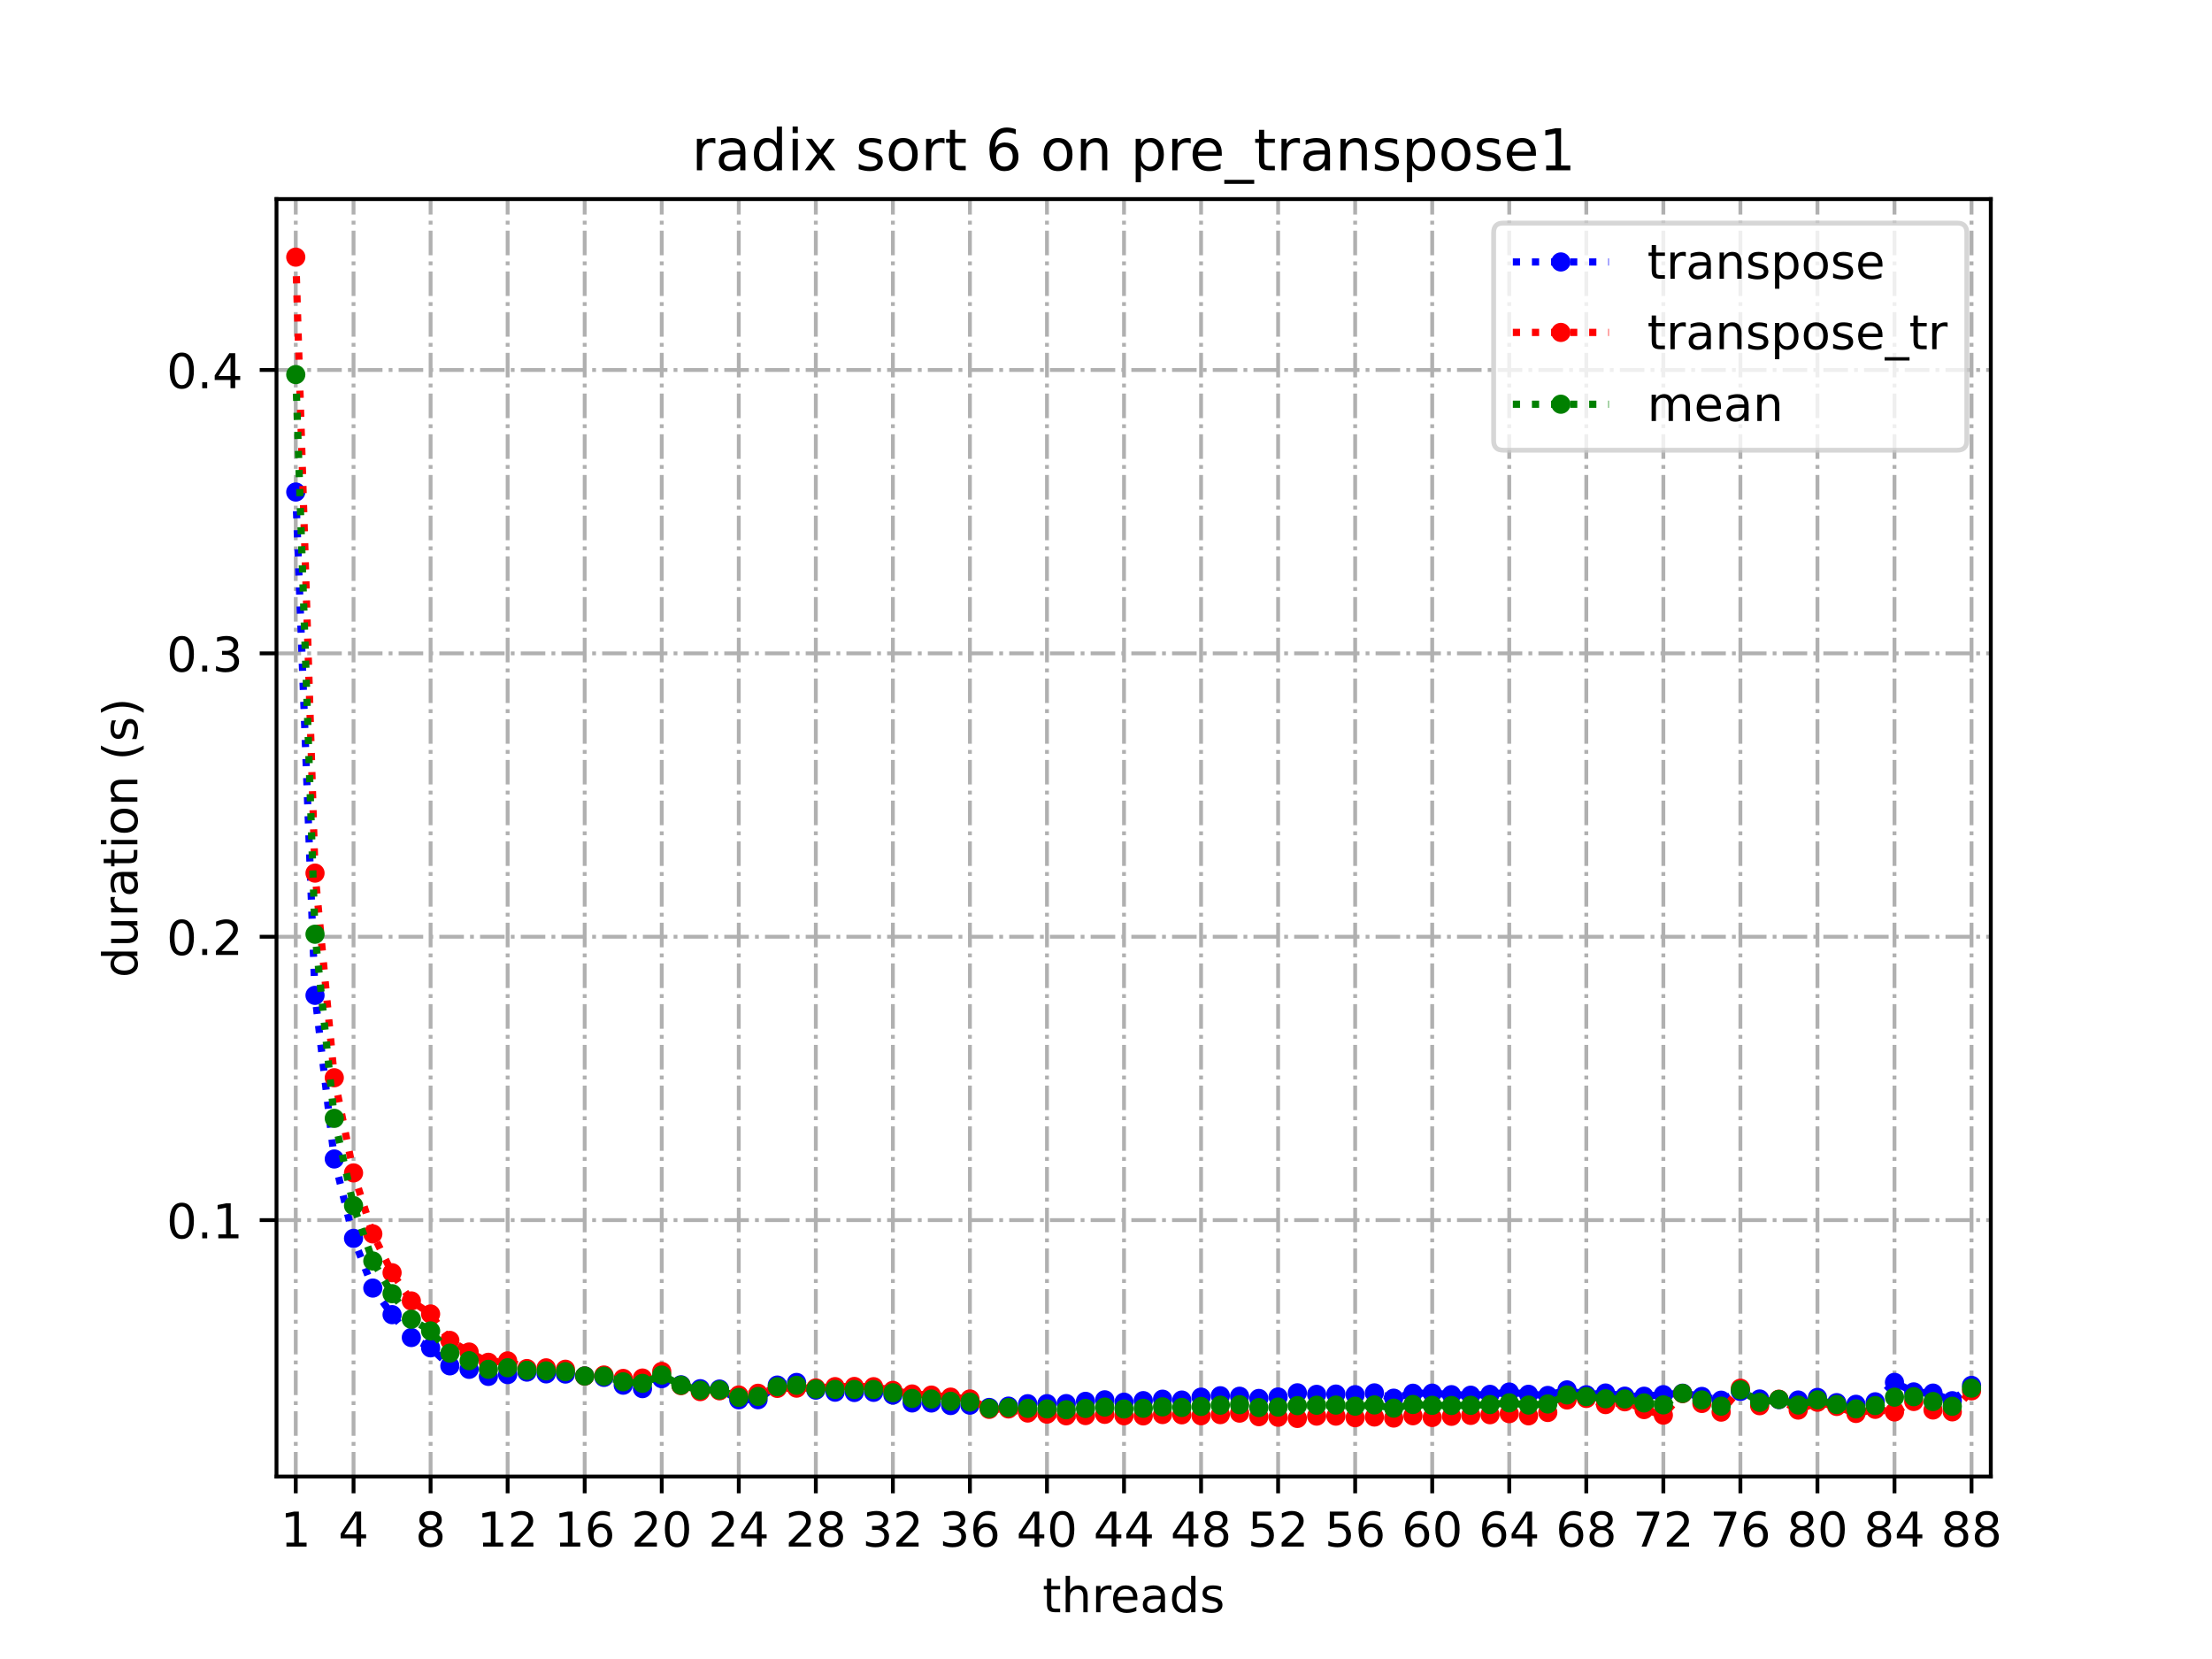 <?xml version="1.0" encoding="utf-8" standalone="no"?>
<!DOCTYPE svg PUBLIC "-//W3C//DTD SVG 1.1//EN"
  "http://www.w3.org/Graphics/SVG/1.1/DTD/svg11.dtd">
<!-- Created with matplotlib (https://matplotlib.org/) -->
<svg height="345.6pt" version="1.1" viewBox="0 0 460.8 345.6" width="460.8pt" xmlns="http://www.w3.org/2000/svg" xmlns:xlink="http://www.w3.org/1999/xlink">
 <defs>
  <style type="text/css">*{stroke-linecap:butt;stroke-linejoin:round;}</style>
 </defs>
 <g id="figure_1">
  <g id="patch_1">
   <path d="M 0 345.6 
L 460.8 345.6 
L 460.8 0 
L 0 0 
z
" style="fill:#ffffff;"/>
  </g>
  <g id="axes_1">
   <g id="patch_2">
    <path d="M 57.6 307.584 
L 414.72 307.584 
L 414.72 41.472 
L 57.6 41.472 
z
" style="fill:#ffffff;"/>
   </g>
   <g id="matplotlib.axis_1">
    <g id="xtick_1">
     <g id="line2d_1">
      <path clip-path="url(#p6d0bdd8b04)" d="M 61.613 307.584 
L 61.613 41.472 
" style="fill:none;stroke:#b0b0b0;stroke-dasharray:5.12,1.28,0.8,1.28;stroke-dashoffset:0;stroke-width:0.8;"/>
     </g>
     <g id="line2d_2">
      <defs>
       <path d="M 0 0 
L 0 3.5 
" id="mf59160e331" style="stroke:#000000;stroke-width:0.8;"/>
      </defs>
      <g>
       <use style="stroke:#000000;stroke-width:0.8;" x="61.613" xlink:href="#mf59160e331" y="307.584"/>
      </g>
     </g>
     <g id="text_1">
      <!-- 1 -->
      <g transform="translate(58.431 322.182)scale(0.1 -0.1)">
       <defs>
        <path d="M 12.406 8.297 
L 28.516 8.297 
L 28.516 63.922 
L 10.984 60.406 
L 10.984 69.391 
L 28.422 72.906 
L 38.281 72.906 
L 38.281 8.297 
L 54.391 8.297 
L 54.391 0 
L 12.406 0 
z
" id="DejaVuSans-49"/>
       </defs>
       <use xlink:href="#DejaVuSans-49"/>
      </g>
     </g>
    </g>
    <g id="xtick_2">
     <g id="line2d_3">
      <path clip-path="url(#p6d0bdd8b04)" d="M 73.65 307.584 
L 73.65 41.472 
" style="fill:none;stroke:#b0b0b0;stroke-dasharray:5.12,1.28,0.8,1.28;stroke-dashoffset:0;stroke-width:0.8;"/>
     </g>
     <g id="line2d_4">
      <g>
       <use style="stroke:#000000;stroke-width:0.8;" x="73.65" xlink:href="#mf59160e331" y="307.584"/>
      </g>
     </g>
     <g id="text_2">
      <!-- 4 -->
      <g transform="translate(70.469 322.182)scale(0.1 -0.1)">
       <defs>
        <path d="M 37.797 64.312 
L 12.891 25.391 
L 37.797 25.391 
z
M 35.203 72.906 
L 47.609 72.906 
L 47.609 25.391 
L 58.016 25.391 
L 58.016 17.188 
L 47.609 17.188 
L 47.609 0 
L 37.797 0 
L 37.797 17.188 
L 4.891 17.188 
L 4.891 26.703 
z
" id="DejaVuSans-52"/>
       </defs>
       <use xlink:href="#DejaVuSans-52"/>
      </g>
     </g>
    </g>
    <g id="xtick_3">
     <g id="line2d_5">
      <path clip-path="url(#p6d0bdd8b04)" d="M 89.701 307.584 
L 89.701 41.472 
" style="fill:none;stroke:#b0b0b0;stroke-dasharray:5.12,1.28,0.8,1.28;stroke-dashoffset:0;stroke-width:0.8;"/>
     </g>
     <g id="line2d_6">
      <g>
       <use style="stroke:#000000;stroke-width:0.8;" x="89.701" xlink:href="#mf59160e331" y="307.584"/>
      </g>
     </g>
     <g id="text_3">
      <!-- 8 -->
      <g transform="translate(86.519 322.182)scale(0.1 -0.1)">
       <defs>
        <path d="M 31.781 34.625 
Q 24.75 34.625 20.719 30.859 
Q 16.703 27.094 16.703 20.516 
Q 16.703 13.922 20.719 10.156 
Q 24.75 6.391 31.781 6.391 
Q 38.812 6.391 42.859 10.172 
Q 46.922 13.969 46.922 20.516 
Q 46.922 27.094 42.891 30.859 
Q 38.875 34.625 31.781 34.625 
z
M 21.922 38.812 
Q 15.578 40.375 12.031 44.719 
Q 8.5 49.078 8.5 55.328 
Q 8.5 64.062 14.719 69.141 
Q 20.953 74.219 31.781 74.219 
Q 42.672 74.219 48.875 69.141 
Q 55.078 64.062 55.078 55.328 
Q 55.078 49.078 51.531 44.719 
Q 48 40.375 41.703 38.812 
Q 48.828 37.156 52.797 32.312 
Q 56.781 27.484 56.781 20.516 
Q 56.781 9.906 50.312 4.234 
Q 43.844 -1.422 31.781 -1.422 
Q 19.734 -1.422 13.25 4.234 
Q 6.781 9.906 6.781 20.516 
Q 6.781 27.484 10.781 32.312 
Q 14.797 37.156 21.922 38.812 
z
M 18.312 54.391 
Q 18.312 48.734 21.844 45.562 
Q 25.391 42.391 31.781 42.391 
Q 38.141 42.391 41.719 45.562 
Q 45.312 48.734 45.312 54.391 
Q 45.312 60.062 41.719 63.234 
Q 38.141 66.406 31.781 66.406 
Q 25.391 66.406 21.844 63.234 
Q 18.312 60.062 18.312 54.391 
z
" id="DejaVuSans-56"/>
       </defs>
       <use xlink:href="#DejaVuSans-56"/>
      </g>
     </g>
    </g>
    <g id="xtick_4">
     <g id="line2d_7">
      <path clip-path="url(#p6d0bdd8b04)" d="M 105.751 307.584 
L 105.751 41.472 
" style="fill:none;stroke:#b0b0b0;stroke-dasharray:5.12,1.28,0.8,1.28;stroke-dashoffset:0;stroke-width:0.8;"/>
     </g>
     <g id="line2d_8">
      <g>
       <use style="stroke:#000000;stroke-width:0.8;" x="105.751" xlink:href="#mf59160e331" y="307.584"/>
      </g>
     </g>
     <g id="text_4">
      <!-- 12 -->
      <g transform="translate(99.389 322.182)scale(0.1 -0.1)">
       <defs>
        <path d="M 19.188 8.297 
L 53.609 8.297 
L 53.609 0 
L 7.328 0 
L 7.328 8.297 
Q 12.938 14.109 22.625 23.891 
Q 32.328 33.688 34.812 36.531 
Q 39.547 41.844 41.422 45.531 
Q 43.312 49.219 43.312 52.781 
Q 43.312 58.594 39.234 62.25 
Q 35.156 65.922 28.609 65.922 
Q 23.969 65.922 18.812 64.312 
Q 13.672 62.703 7.812 59.422 
L 7.812 69.391 
Q 13.766 71.781 18.938 73 
Q 24.125 74.219 28.422 74.219 
Q 39.75 74.219 46.484 68.547 
Q 53.219 62.891 53.219 53.422 
Q 53.219 48.922 51.531 44.891 
Q 49.859 40.875 45.406 35.406 
Q 44.188 33.984 37.641 27.219 
Q 31.109 20.453 19.188 8.297 
z
" id="DejaVuSans-50"/>
       </defs>
       <use xlink:href="#DejaVuSans-49"/>
       <use x="63.623" xlink:href="#DejaVuSans-50"/>
      </g>
     </g>
    </g>
    <g id="xtick_5">
     <g id="line2d_9">
      <path clip-path="url(#p6d0bdd8b04)" d="M 121.801 307.584 
L 121.801 41.472 
" style="fill:none;stroke:#b0b0b0;stroke-dasharray:5.12,1.28,0.8,1.28;stroke-dashoffset:0;stroke-width:0.8;"/>
     </g>
     <g id="line2d_10">
      <g>
       <use style="stroke:#000000;stroke-width:0.8;" x="121.801" xlink:href="#mf59160e331" y="307.584"/>
      </g>
     </g>
     <g id="text_5">
      <!-- 16 -->
      <g transform="translate(115.439 322.182)scale(0.1 -0.1)">
       <defs>
        <path d="M 33.016 40.375 
Q 26.375 40.375 22.484 35.828 
Q 18.609 31.297 18.609 23.391 
Q 18.609 15.531 22.484 10.953 
Q 26.375 6.391 33.016 6.391 
Q 39.656 6.391 43.531 10.953 
Q 47.406 15.531 47.406 23.391 
Q 47.406 31.297 43.531 35.828 
Q 39.656 40.375 33.016 40.375 
z
M 52.594 71.297 
L 52.594 62.312 
Q 48.875 64.062 45.094 64.984 
Q 41.312 65.922 37.594 65.922 
Q 27.828 65.922 22.672 59.328 
Q 17.531 52.734 16.797 39.406 
Q 19.672 43.656 24.016 45.922 
Q 28.375 48.188 33.594 48.188 
Q 44.578 48.188 50.953 41.516 
Q 57.328 34.859 57.328 23.391 
Q 57.328 12.156 50.688 5.359 
Q 44.047 -1.422 33.016 -1.422 
Q 20.359 -1.422 13.672 8.266 
Q 6.984 17.969 6.984 36.375 
Q 6.984 53.656 15.188 63.938 
Q 23.391 74.219 37.203 74.219 
Q 40.922 74.219 44.703 73.484 
Q 48.484 72.75 52.594 71.297 
z
" id="DejaVuSans-54"/>
       </defs>
       <use xlink:href="#DejaVuSans-49"/>
       <use x="63.623" xlink:href="#DejaVuSans-54"/>
      </g>
     </g>
    </g>
    <g id="xtick_6">
     <g id="line2d_11">
      <path clip-path="url(#p6d0bdd8b04)" d="M 137.852 307.584 
L 137.852 41.472 
" style="fill:none;stroke:#b0b0b0;stroke-dasharray:5.12,1.28,0.8,1.28;stroke-dashoffset:0;stroke-width:0.8;"/>
     </g>
     <g id="line2d_12">
      <g>
       <use style="stroke:#000000;stroke-width:0.8;" x="137.852" xlink:href="#mf59160e331" y="307.584"/>
      </g>
     </g>
     <g id="text_6">
      <!-- 20 -->
      <g transform="translate(131.489 322.182)scale(0.1 -0.1)">
       <defs>
        <path d="M 31.781 66.406 
Q 24.172 66.406 20.328 58.906 
Q 16.5 51.422 16.5 36.375 
Q 16.5 21.391 20.328 13.891 
Q 24.172 6.391 31.781 6.391 
Q 39.453 6.391 43.281 13.891 
Q 47.125 21.391 47.125 36.375 
Q 47.125 51.422 43.281 58.906 
Q 39.453 66.406 31.781 66.406 
z
M 31.781 74.219 
Q 44.047 74.219 50.516 64.516 
Q 56.984 54.828 56.984 36.375 
Q 56.984 17.969 50.516 8.266 
Q 44.047 -1.422 31.781 -1.422 
Q 19.531 -1.422 13.062 8.266 
Q 6.594 17.969 6.594 36.375 
Q 6.594 54.828 13.062 64.516 
Q 19.531 74.219 31.781 74.219 
z
" id="DejaVuSans-48"/>
       </defs>
       <use xlink:href="#DejaVuSans-50"/>
       <use x="63.623" xlink:href="#DejaVuSans-48"/>
      </g>
     </g>
    </g>
    <g id="xtick_7">
     <g id="line2d_13">
      <path clip-path="url(#p6d0bdd8b04)" d="M 153.902 307.584 
L 153.902 41.472 
" style="fill:none;stroke:#b0b0b0;stroke-dasharray:5.12,1.28,0.8,1.28;stroke-dashoffset:0;stroke-width:0.8;"/>
     </g>
     <g id="line2d_14">
      <g>
       <use style="stroke:#000000;stroke-width:0.8;" x="153.902" xlink:href="#mf59160e331" y="307.584"/>
      </g>
     </g>
     <g id="text_7">
      <!-- 24 -->
      <g transform="translate(147.54 322.182)scale(0.1 -0.1)">
       <use xlink:href="#DejaVuSans-50"/>
       <use x="63.623" xlink:href="#DejaVuSans-52"/>
      </g>
     </g>
    </g>
    <g id="xtick_8">
     <g id="line2d_15">
      <path clip-path="url(#p6d0bdd8b04)" d="M 169.952 307.584 
L 169.952 41.472 
" style="fill:none;stroke:#b0b0b0;stroke-dasharray:5.12,1.28,0.8,1.28;stroke-dashoffset:0;stroke-width:0.8;"/>
     </g>
     <g id="line2d_16">
      <g>
       <use style="stroke:#000000;stroke-width:0.8;" x="169.952" xlink:href="#mf59160e331" y="307.584"/>
      </g>
     </g>
     <g id="text_8">
      <!-- 28 -->
      <g transform="translate(163.59 322.182)scale(0.1 -0.1)">
       <use xlink:href="#DejaVuSans-50"/>
       <use x="63.623" xlink:href="#DejaVuSans-56"/>
      </g>
     </g>
    </g>
    <g id="xtick_9">
     <g id="line2d_17">
      <path clip-path="url(#p6d0bdd8b04)" d="M 186.003 307.584 
L 186.003 41.472 
" style="fill:none;stroke:#b0b0b0;stroke-dasharray:5.12,1.28,0.8,1.28;stroke-dashoffset:0;stroke-width:0.8;"/>
     </g>
     <g id="line2d_18">
      <g>
       <use style="stroke:#000000;stroke-width:0.8;" x="186.003" xlink:href="#mf59160e331" y="307.584"/>
      </g>
     </g>
     <g id="text_9">
      <!-- 32 -->
      <g transform="translate(179.64 322.182)scale(0.1 -0.1)">
       <defs>
        <path d="M 40.578 39.312 
Q 47.656 37.797 51.625 33 
Q 55.609 28.219 55.609 21.188 
Q 55.609 10.406 48.188 4.484 
Q 40.766 -1.422 27.094 -1.422 
Q 22.516 -1.422 17.656 -0.516 
Q 12.797 0.391 7.625 2.203 
L 7.625 11.719 
Q 11.719 9.328 16.594 8.109 
Q 21.484 6.891 26.812 6.891 
Q 36.078 6.891 40.938 10.547 
Q 45.797 14.203 45.797 21.188 
Q 45.797 27.641 41.281 31.266 
Q 36.766 34.906 28.719 34.906 
L 20.219 34.906 
L 20.219 43.016 
L 29.109 43.016 
Q 36.375 43.016 40.234 45.922 
Q 44.094 48.828 44.094 54.297 
Q 44.094 59.906 40.109 62.906 
Q 36.141 65.922 28.719 65.922 
Q 24.656 65.922 20.016 65.031 
Q 15.375 64.156 9.812 62.312 
L 9.812 71.094 
Q 15.438 72.656 20.344 73.438 
Q 25.25 74.219 29.594 74.219 
Q 40.828 74.219 47.359 69.109 
Q 53.906 64.016 53.906 55.328 
Q 53.906 49.266 50.438 45.094 
Q 46.969 40.922 40.578 39.312 
z
" id="DejaVuSans-51"/>
       </defs>
       <use xlink:href="#DejaVuSans-51"/>
       <use x="63.623" xlink:href="#DejaVuSans-50"/>
      </g>
     </g>
    </g>
    <g id="xtick_10">
     <g id="line2d_19">
      <path clip-path="url(#p6d0bdd8b04)" d="M 202.053 307.584 
L 202.053 41.472 
" style="fill:none;stroke:#b0b0b0;stroke-dasharray:5.12,1.28,0.8,1.28;stroke-dashoffset:0;stroke-width:0.8;"/>
     </g>
     <g id="line2d_20">
      <g>
       <use style="stroke:#000000;stroke-width:0.8;" x="202.053" xlink:href="#mf59160e331" y="307.584"/>
      </g>
     </g>
     <g id="text_10">
      <!-- 36 -->
      <g transform="translate(195.691 322.182)scale(0.1 -0.1)">
       <use xlink:href="#DejaVuSans-51"/>
       <use x="63.623" xlink:href="#DejaVuSans-54"/>
      </g>
     </g>
    </g>
    <g id="xtick_11">
     <g id="line2d_21">
      <path clip-path="url(#p6d0bdd8b04)" d="M 218.103 307.584 
L 218.103 41.472 
" style="fill:none;stroke:#b0b0b0;stroke-dasharray:5.12,1.28,0.8,1.28;stroke-dashoffset:0;stroke-width:0.8;"/>
     </g>
     <g id="line2d_22">
      <g>
       <use style="stroke:#000000;stroke-width:0.8;" x="218.103" xlink:href="#mf59160e331" y="307.584"/>
      </g>
     </g>
     <g id="text_11">
      <!-- 40 -->
      <g transform="translate(211.741 322.182)scale(0.1 -0.1)">
       <use xlink:href="#DejaVuSans-52"/>
       <use x="63.623" xlink:href="#DejaVuSans-48"/>
      </g>
     </g>
    </g>
    <g id="xtick_12">
     <g id="line2d_23">
      <path clip-path="url(#p6d0bdd8b04)" d="M 234.154 307.584 
L 234.154 41.472 
" style="fill:none;stroke:#b0b0b0;stroke-dasharray:5.12,1.28,0.8,1.28;stroke-dashoffset:0;stroke-width:0.8;"/>
     </g>
     <g id="line2d_24">
      <g>
       <use style="stroke:#000000;stroke-width:0.8;" x="234.154" xlink:href="#mf59160e331" y="307.584"/>
      </g>
     </g>
     <g id="text_12">
      <!-- 44 -->
      <g transform="translate(227.791 322.182)scale(0.1 -0.1)">
       <use xlink:href="#DejaVuSans-52"/>
       <use x="63.623" xlink:href="#DejaVuSans-52"/>
      </g>
     </g>
    </g>
    <g id="xtick_13">
     <g id="line2d_25">
      <path clip-path="url(#p6d0bdd8b04)" d="M 250.204 307.584 
L 250.204 41.472 
" style="fill:none;stroke:#b0b0b0;stroke-dasharray:5.12,1.28,0.8,1.28;stroke-dashoffset:0;stroke-width:0.8;"/>
     </g>
     <g id="line2d_26">
      <g>
       <use style="stroke:#000000;stroke-width:0.8;" x="250.204" xlink:href="#mf59160e331" y="307.584"/>
      </g>
     </g>
     <g id="text_13">
      <!-- 48 -->
      <g transform="translate(243.842 322.182)scale(0.1 -0.1)">
       <use xlink:href="#DejaVuSans-52"/>
       <use x="63.623" xlink:href="#DejaVuSans-56"/>
      </g>
     </g>
    </g>
    <g id="xtick_14">
     <g id="line2d_27">
      <path clip-path="url(#p6d0bdd8b04)" d="M 266.254 307.584 
L 266.254 41.472 
" style="fill:none;stroke:#b0b0b0;stroke-dasharray:5.12,1.28,0.8,1.28;stroke-dashoffset:0;stroke-width:0.8;"/>
     </g>
     <g id="line2d_28">
      <g>
       <use style="stroke:#000000;stroke-width:0.8;" x="266.254" xlink:href="#mf59160e331" y="307.584"/>
      </g>
     </g>
     <g id="text_14">
      <!-- 52 -->
      <g transform="translate(259.892 322.182)scale(0.1 -0.1)">
       <defs>
        <path d="M 10.797 72.906 
L 49.516 72.906 
L 49.516 64.594 
L 19.828 64.594 
L 19.828 46.734 
Q 21.969 47.469 24.109 47.828 
Q 26.266 48.188 28.422 48.188 
Q 40.625 48.188 47.75 41.5 
Q 54.891 34.812 54.891 23.391 
Q 54.891 11.625 47.562 5.094 
Q 40.234 -1.422 26.906 -1.422 
Q 22.312 -1.422 17.547 -0.641 
Q 12.797 0.141 7.719 1.703 
L 7.719 11.625 
Q 12.109 9.234 16.797 8.062 
Q 21.484 6.891 26.703 6.891 
Q 35.156 6.891 40.078 11.328 
Q 45.016 15.766 45.016 23.391 
Q 45.016 31 40.078 35.438 
Q 35.156 39.891 26.703 39.891 
Q 22.75 39.891 18.812 39.016 
Q 14.891 38.141 10.797 36.281 
z
" id="DejaVuSans-53"/>
       </defs>
       <use xlink:href="#DejaVuSans-53"/>
       <use x="63.623" xlink:href="#DejaVuSans-50"/>
      </g>
     </g>
    </g>
    <g id="xtick_15">
     <g id="line2d_29">
      <path clip-path="url(#p6d0bdd8b04)" d="M 282.305 307.584 
L 282.305 41.472 
" style="fill:none;stroke:#b0b0b0;stroke-dasharray:5.12,1.28,0.8,1.28;stroke-dashoffset:0;stroke-width:0.8;"/>
     </g>
     <g id="line2d_30">
      <g>
       <use style="stroke:#000000;stroke-width:0.8;" x="282.305" xlink:href="#mf59160e331" y="307.584"/>
      </g>
     </g>
     <g id="text_15">
      <!-- 56 -->
      <g transform="translate(275.942 322.182)scale(0.1 -0.1)">
       <use xlink:href="#DejaVuSans-53"/>
       <use x="63.623" xlink:href="#DejaVuSans-54"/>
      </g>
     </g>
    </g>
    <g id="xtick_16">
     <g id="line2d_31">
      <path clip-path="url(#p6d0bdd8b04)" d="M 298.355 307.584 
L 298.355 41.472 
" style="fill:none;stroke:#b0b0b0;stroke-dasharray:5.12,1.28,0.8,1.28;stroke-dashoffset:0;stroke-width:0.8;"/>
     </g>
     <g id="line2d_32">
      <g>
       <use style="stroke:#000000;stroke-width:0.8;" x="298.355" xlink:href="#mf59160e331" y="307.584"/>
      </g>
     </g>
     <g id="text_16">
      <!-- 60 -->
      <g transform="translate(291.993 322.182)scale(0.1 -0.1)">
       <use xlink:href="#DejaVuSans-54"/>
       <use x="63.623" xlink:href="#DejaVuSans-48"/>
      </g>
     </g>
    </g>
    <g id="xtick_17">
     <g id="line2d_33">
      <path clip-path="url(#p6d0bdd8b04)" d="M 314.405 307.584 
L 314.405 41.472 
" style="fill:none;stroke:#b0b0b0;stroke-dasharray:5.12,1.28,0.8,1.28;stroke-dashoffset:0;stroke-width:0.8;"/>
     </g>
     <g id="line2d_34">
      <g>
       <use style="stroke:#000000;stroke-width:0.8;" x="314.405" xlink:href="#mf59160e331" y="307.584"/>
      </g>
     </g>
     <g id="text_17">
      <!-- 64 -->
      <g transform="translate(308.043 322.182)scale(0.1 -0.1)">
       <use xlink:href="#DejaVuSans-54"/>
       <use x="63.623" xlink:href="#DejaVuSans-52"/>
      </g>
     </g>
    </g>
    <g id="xtick_18">
     <g id="line2d_35">
      <path clip-path="url(#p6d0bdd8b04)" d="M 330.456 307.584 
L 330.456 41.472 
" style="fill:none;stroke:#b0b0b0;stroke-dasharray:5.12,1.28,0.8,1.28;stroke-dashoffset:0;stroke-width:0.8;"/>
     </g>
     <g id="line2d_36">
      <g>
       <use style="stroke:#000000;stroke-width:0.8;" x="330.456" xlink:href="#mf59160e331" y="307.584"/>
      </g>
     </g>
     <g id="text_18">
      <!-- 68 -->
      <g transform="translate(324.093 322.182)scale(0.1 -0.1)">
       <use xlink:href="#DejaVuSans-54"/>
       <use x="63.623" xlink:href="#DejaVuSans-56"/>
      </g>
     </g>
    </g>
    <g id="xtick_19">
     <g id="line2d_37">
      <path clip-path="url(#p6d0bdd8b04)" d="M 346.506 307.584 
L 346.506 41.472 
" style="fill:none;stroke:#b0b0b0;stroke-dasharray:5.12,1.28,0.8,1.28;stroke-dashoffset:0;stroke-width:0.8;"/>
     </g>
     <g id="line2d_38">
      <g>
       <use style="stroke:#000000;stroke-width:0.8;" x="346.506" xlink:href="#mf59160e331" y="307.584"/>
      </g>
     </g>
     <g id="text_19">
      <!-- 72 -->
      <g transform="translate(340.144 322.182)scale(0.1 -0.1)">
       <defs>
        <path d="M 8.203 72.906 
L 55.078 72.906 
L 55.078 68.703 
L 28.609 0 
L 18.312 0 
L 43.219 64.594 
L 8.203 64.594 
z
" id="DejaVuSans-55"/>
       </defs>
       <use xlink:href="#DejaVuSans-55"/>
       <use x="63.623" xlink:href="#DejaVuSans-50"/>
      </g>
     </g>
    </g>
    <g id="xtick_20">
     <g id="line2d_39">
      <path clip-path="url(#p6d0bdd8b04)" d="M 362.556 307.584 
L 362.556 41.472 
" style="fill:none;stroke:#b0b0b0;stroke-dasharray:5.12,1.28,0.8,1.28;stroke-dashoffset:0;stroke-width:0.8;"/>
     </g>
     <g id="line2d_40">
      <g>
       <use style="stroke:#000000;stroke-width:0.8;" x="362.556" xlink:href="#mf59160e331" y="307.584"/>
      </g>
     </g>
     <g id="text_20">
      <!-- 76 -->
      <g transform="translate(356.194 322.182)scale(0.1 -0.1)">
       <use xlink:href="#DejaVuSans-55"/>
       <use x="63.623" xlink:href="#DejaVuSans-54"/>
      </g>
     </g>
    </g>
    <g id="xtick_21">
     <g id="line2d_41">
      <path clip-path="url(#p6d0bdd8b04)" d="M 378.607 307.584 
L 378.607 41.472 
" style="fill:none;stroke:#b0b0b0;stroke-dasharray:5.12,1.28,0.8,1.28;stroke-dashoffset:0;stroke-width:0.8;"/>
     </g>
     <g id="line2d_42">
      <g>
       <use style="stroke:#000000;stroke-width:0.8;" x="378.607" xlink:href="#mf59160e331" y="307.584"/>
      </g>
     </g>
     <g id="text_21">
      <!-- 80 -->
      <g transform="translate(372.244 322.182)scale(0.1 -0.1)">
       <use xlink:href="#DejaVuSans-56"/>
       <use x="63.623" xlink:href="#DejaVuSans-48"/>
      </g>
     </g>
    </g>
    <g id="xtick_22">
     <g id="line2d_43">
      <path clip-path="url(#p6d0bdd8b04)" d="M 394.657 307.584 
L 394.657 41.472 
" style="fill:none;stroke:#b0b0b0;stroke-dasharray:5.12,1.28,0.8,1.28;stroke-dashoffset:0;stroke-width:0.8;"/>
     </g>
     <g id="line2d_44">
      <g>
       <use style="stroke:#000000;stroke-width:0.8;" x="394.657" xlink:href="#mf59160e331" y="307.584"/>
      </g>
     </g>
     <g id="text_22">
      <!-- 84 -->
      <g transform="translate(388.295 322.182)scale(0.1 -0.1)">
       <use xlink:href="#DejaVuSans-56"/>
       <use x="63.623" xlink:href="#DejaVuSans-52"/>
      </g>
     </g>
    </g>
    <g id="xtick_23">
     <g id="line2d_45">
      <path clip-path="url(#p6d0bdd8b04)" d="M 410.707 307.584 
L 410.707 41.472 
" style="fill:none;stroke:#b0b0b0;stroke-dasharray:5.12,1.28,0.8,1.28;stroke-dashoffset:0;stroke-width:0.8;"/>
     </g>
     <g id="line2d_46">
      <g>
       <use style="stroke:#000000;stroke-width:0.8;" x="410.707" xlink:href="#mf59160e331" y="307.584"/>
      </g>
     </g>
     <g id="text_23">
      <!-- 88 -->
      <g transform="translate(404.345 322.182)scale(0.1 -0.1)">
       <use xlink:href="#DejaVuSans-56"/>
       <use x="63.623" xlink:href="#DejaVuSans-56"/>
      </g>
     </g>
    </g>
    <g id="text_24">
     <!-- threads -->
     <g transform="translate(217.169 335.861)scale(0.1 -0.1)">
      <defs>
       <path d="M 18.312 70.219 
L 18.312 54.688 
L 36.812 54.688 
L 36.812 47.703 
L 18.312 47.703 
L 18.312 18.016 
Q 18.312 11.328 20.141 9.422 
Q 21.969 7.516 27.594 7.516 
L 36.812 7.516 
L 36.812 0 
L 27.594 0 
Q 17.188 0 13.234 3.875 
Q 9.281 7.766 9.281 18.016 
L 9.281 47.703 
L 2.688 47.703 
L 2.688 54.688 
L 9.281 54.688 
L 9.281 70.219 
z
" id="DejaVuSans-116"/>
       <path d="M 54.891 33.016 
L 54.891 0 
L 45.906 0 
L 45.906 32.719 
Q 45.906 40.484 42.875 44.328 
Q 39.844 48.188 33.797 48.188 
Q 26.516 48.188 22.312 43.547 
Q 18.109 38.922 18.109 30.906 
L 18.109 0 
L 9.078 0 
L 9.078 75.984 
L 18.109 75.984 
L 18.109 46.188 
Q 21.344 51.125 25.703 53.562 
Q 30.078 56 35.797 56 
Q 45.219 56 50.047 50.172 
Q 54.891 44.344 54.891 33.016 
z
" id="DejaVuSans-104"/>
       <path d="M 41.109 46.297 
Q 39.594 47.172 37.812 47.578 
Q 36.031 48 33.891 48 
Q 26.266 48 22.188 43.047 
Q 18.109 38.094 18.109 28.812 
L 18.109 0 
L 9.078 0 
L 9.078 54.688 
L 18.109 54.688 
L 18.109 46.188 
Q 20.953 51.172 25.484 53.578 
Q 30.031 56 36.531 56 
Q 37.453 56 38.578 55.875 
Q 39.703 55.766 41.062 55.516 
z
" id="DejaVuSans-114"/>
       <path d="M 56.203 29.594 
L 56.203 25.203 
L 14.891 25.203 
Q 15.484 15.922 20.484 11.062 
Q 25.484 6.203 34.422 6.203 
Q 39.594 6.203 44.453 7.469 
Q 49.312 8.734 54.109 11.281 
L 54.109 2.781 
Q 49.266 0.734 44.188 -0.344 
Q 39.109 -1.422 33.891 -1.422 
Q 20.797 -1.422 13.156 6.188 
Q 5.516 13.812 5.516 26.812 
Q 5.516 40.234 12.766 48.109 
Q 20.016 56 32.328 56 
Q 43.359 56 49.781 48.891 
Q 56.203 41.797 56.203 29.594 
z
M 47.219 32.234 
Q 47.125 39.594 43.094 43.984 
Q 39.062 48.391 32.422 48.391 
Q 24.906 48.391 20.391 44.141 
Q 15.875 39.891 15.188 32.172 
z
" id="DejaVuSans-101"/>
       <path d="M 34.281 27.484 
Q 23.391 27.484 19.188 25 
Q 14.984 22.516 14.984 16.5 
Q 14.984 11.719 18.141 8.906 
Q 21.297 6.109 26.703 6.109 
Q 34.188 6.109 38.703 11.406 
Q 43.219 16.703 43.219 25.484 
L 43.219 27.484 
z
M 52.203 31.203 
L 52.203 0 
L 43.219 0 
L 43.219 8.297 
Q 40.141 3.328 35.547 0.953 
Q 30.953 -1.422 24.312 -1.422 
Q 15.922 -1.422 10.953 3.297 
Q 6 8.016 6 15.922 
Q 6 25.141 12.172 29.828 
Q 18.359 34.516 30.609 34.516 
L 43.219 34.516 
L 43.219 35.406 
Q 43.219 41.609 39.141 45 
Q 35.062 48.391 27.688 48.391 
Q 23 48.391 18.547 47.266 
Q 14.109 46.141 10.016 43.891 
L 10.016 52.203 
Q 14.938 54.109 19.578 55.047 
Q 24.219 56 28.609 56 
Q 40.484 56 46.344 49.844 
Q 52.203 43.703 52.203 31.203 
z
" id="DejaVuSans-97"/>
       <path d="M 45.406 46.391 
L 45.406 75.984 
L 54.391 75.984 
L 54.391 0 
L 45.406 0 
L 45.406 8.203 
Q 42.578 3.328 38.25 0.953 
Q 33.938 -1.422 27.875 -1.422 
Q 17.969 -1.422 11.734 6.484 
Q 5.516 14.406 5.516 27.297 
Q 5.516 40.188 11.734 48.094 
Q 17.969 56 27.875 56 
Q 33.938 56 38.25 53.625 
Q 42.578 51.266 45.406 46.391 
z
M 14.797 27.297 
Q 14.797 17.391 18.875 11.75 
Q 22.953 6.109 30.078 6.109 
Q 37.203 6.109 41.297 11.75 
Q 45.406 17.391 45.406 27.297 
Q 45.406 37.203 41.297 42.844 
Q 37.203 48.484 30.078 48.484 
Q 22.953 48.484 18.875 42.844 
Q 14.797 37.203 14.797 27.297 
z
" id="DejaVuSans-100"/>
       <path d="M 44.281 53.078 
L 44.281 44.578 
Q 40.484 46.531 36.375 47.5 
Q 32.281 48.484 27.875 48.484 
Q 21.188 48.484 17.844 46.438 
Q 14.5 44.391 14.5 40.281 
Q 14.5 37.156 16.891 35.375 
Q 19.281 33.594 26.516 31.984 
L 29.594 31.297 
Q 39.156 29.25 43.188 25.516 
Q 47.219 21.781 47.219 15.094 
Q 47.219 7.469 41.188 3.016 
Q 35.156 -1.422 24.609 -1.422 
Q 20.219 -1.422 15.453 -0.562 
Q 10.688 0.297 5.422 2 
L 5.422 11.281 
Q 10.406 8.688 15.234 7.391 
Q 20.062 6.109 24.812 6.109 
Q 31.156 6.109 34.562 8.281 
Q 37.984 10.453 37.984 14.406 
Q 37.984 18.062 35.516 20.016 
Q 33.062 21.969 24.703 23.781 
L 21.578 24.516 
Q 13.234 26.266 9.516 29.906 
Q 5.812 33.547 5.812 39.891 
Q 5.812 47.609 11.281 51.797 
Q 16.75 56 26.812 56 
Q 31.781 56 36.172 55.266 
Q 40.578 54.547 44.281 53.078 
z
" id="DejaVuSans-115"/>
      </defs>
      <use xlink:href="#DejaVuSans-116"/>
      <use x="39.209" xlink:href="#DejaVuSans-104"/>
      <use x="102.588" xlink:href="#DejaVuSans-114"/>
      <use x="141.451" xlink:href="#DejaVuSans-101"/>
      <use x="202.975" xlink:href="#DejaVuSans-97"/>
      <use x="264.254" xlink:href="#DejaVuSans-100"/>
      <use x="327.73" xlink:href="#DejaVuSans-115"/>
     </g>
    </g>
   </g>
   <g id="matplotlib.axis_2">
    <g id="ytick_1">
     <g id="line2d_47">
      <path clip-path="url(#p6d0bdd8b04)" d="M 57.6 254.167 
L 414.72 254.167 
" style="fill:none;stroke:#b0b0b0;stroke-dasharray:5.12,1.28,0.8,1.28;stroke-dashoffset:0;stroke-width:0.8;"/>
     </g>
     <g id="line2d_48">
      <defs>
       <path d="M 0 0 
L -3.5 0 
" id="m88104be5a5" style="stroke:#000000;stroke-width:0.8;"/>
      </defs>
      <g>
       <use style="stroke:#000000;stroke-width:0.8;" x="57.6" xlink:href="#m88104be5a5" y="254.167"/>
      </g>
     </g>
     <g id="text_25">
      <!-- 0.1 -->
      <g transform="translate(34.697 257.966)scale(0.1 -0.1)">
       <defs>
        <path d="M 10.688 12.406 
L 21 12.406 
L 21 0 
L 10.688 0 
z
" id="DejaVuSans-46"/>
       </defs>
       <use xlink:href="#DejaVuSans-48"/>
       <use x="63.623" xlink:href="#DejaVuSans-46"/>
       <use x="95.41" xlink:href="#DejaVuSans-49"/>
      </g>
     </g>
    </g>
    <g id="ytick_2">
     <g id="line2d_49">
      <path clip-path="url(#p6d0bdd8b04)" d="M 57.6 195.136 
L 414.72 195.136 
" style="fill:none;stroke:#b0b0b0;stroke-dasharray:5.12,1.28,0.8,1.28;stroke-dashoffset:0;stroke-width:0.8;"/>
     </g>
     <g id="line2d_50">
      <g>
       <use style="stroke:#000000;stroke-width:0.8;" x="57.6" xlink:href="#m88104be5a5" y="195.136"/>
      </g>
     </g>
     <g id="text_26">
      <!-- 0.2 -->
      <g transform="translate(34.697 198.935)scale(0.1 -0.1)">
       <use xlink:href="#DejaVuSans-48"/>
       <use x="63.623" xlink:href="#DejaVuSans-46"/>
       <use x="95.41" xlink:href="#DejaVuSans-50"/>
      </g>
     </g>
    </g>
    <g id="ytick_3">
     <g id="line2d_51">
      <path clip-path="url(#p6d0bdd8b04)" d="M 57.6 136.105 
L 414.72 136.105 
" style="fill:none;stroke:#b0b0b0;stroke-dasharray:5.12,1.28,0.8,1.28;stroke-dashoffset:0;stroke-width:0.8;"/>
     </g>
     <g id="line2d_52">
      <g>
       <use style="stroke:#000000;stroke-width:0.8;" x="57.6" xlink:href="#m88104be5a5" y="136.105"/>
      </g>
     </g>
     <g id="text_27">
      <!-- 0.3 -->
      <g transform="translate(34.697 139.904)scale(0.1 -0.1)">
       <use xlink:href="#DejaVuSans-48"/>
       <use x="63.623" xlink:href="#DejaVuSans-46"/>
       <use x="95.41" xlink:href="#DejaVuSans-51"/>
      </g>
     </g>
    </g>
    <g id="ytick_4">
     <g id="line2d_53">
      <path clip-path="url(#p6d0bdd8b04)" d="M 57.6 77.074 
L 414.72 77.074 
" style="fill:none;stroke:#b0b0b0;stroke-dasharray:5.12,1.28,0.8,1.28;stroke-dashoffset:0;stroke-width:0.8;"/>
     </g>
     <g id="line2d_54">
      <g>
       <use style="stroke:#000000;stroke-width:0.8;" x="57.6" xlink:href="#m88104be5a5" y="77.074"/>
      </g>
     </g>
     <g id="text_28">
      <!-- 0.4 -->
      <g transform="translate(34.697 80.873)scale(0.1 -0.1)">
       <use xlink:href="#DejaVuSans-48"/>
       <use x="63.623" xlink:href="#DejaVuSans-46"/>
       <use x="95.41" xlink:href="#DejaVuSans-52"/>
      </g>
     </g>
    </g>
    <g id="text_29">
     <!-- duration (s) -->
     <g transform="translate(28.617 203.663)rotate(-90)scale(0.1 -0.1)">
      <defs>
       <path d="M 8.5 21.578 
L 8.5 54.688 
L 17.484 54.688 
L 17.484 21.922 
Q 17.484 14.156 20.5 10.266 
Q 23.531 6.391 29.594 6.391 
Q 36.859 6.391 41.078 11.031 
Q 45.312 15.672 45.312 23.688 
L 45.312 54.688 
L 54.297 54.688 
L 54.297 0 
L 45.312 0 
L 45.312 8.406 
Q 42.047 3.422 37.719 1 
Q 33.406 -1.422 27.688 -1.422 
Q 18.266 -1.422 13.375 4.438 
Q 8.5 10.297 8.5 21.578 
z
M 31.109 56 
z
" id="DejaVuSans-117"/>
       <path d="M 9.422 54.688 
L 18.406 54.688 
L 18.406 0 
L 9.422 0 
z
M 9.422 75.984 
L 18.406 75.984 
L 18.406 64.594 
L 9.422 64.594 
z
" id="DejaVuSans-105"/>
       <path d="M 30.609 48.391 
Q 23.391 48.391 19.188 42.75 
Q 14.984 37.109 14.984 27.297 
Q 14.984 17.484 19.156 11.844 
Q 23.344 6.203 30.609 6.203 
Q 37.797 6.203 41.984 11.859 
Q 46.188 17.531 46.188 27.297 
Q 46.188 37.016 41.984 42.703 
Q 37.797 48.391 30.609 48.391 
z
M 30.609 56 
Q 42.328 56 49.016 48.375 
Q 55.719 40.766 55.719 27.297 
Q 55.719 13.875 49.016 6.219 
Q 42.328 -1.422 30.609 -1.422 
Q 18.844 -1.422 12.172 6.219 
Q 5.516 13.875 5.516 27.297 
Q 5.516 40.766 12.172 48.375 
Q 18.844 56 30.609 56 
z
" id="DejaVuSans-111"/>
       <path d="M 54.891 33.016 
L 54.891 0 
L 45.906 0 
L 45.906 32.719 
Q 45.906 40.484 42.875 44.328 
Q 39.844 48.188 33.797 48.188 
Q 26.516 48.188 22.312 43.547 
Q 18.109 38.922 18.109 30.906 
L 18.109 0 
L 9.078 0 
L 9.078 54.688 
L 18.109 54.688 
L 18.109 46.188 
Q 21.344 51.125 25.703 53.562 
Q 30.078 56 35.797 56 
Q 45.219 56 50.047 50.172 
Q 54.891 44.344 54.891 33.016 
z
" id="DejaVuSans-110"/>
       <path id="DejaVuSans-32"/>
       <path d="M 31 75.875 
Q 24.469 64.656 21.281 53.656 
Q 18.109 42.672 18.109 31.391 
Q 18.109 20.125 21.312 9.062 
Q 24.516 -2 31 -13.188 
L 23.188 -13.188 
Q 15.875 -1.703 12.234 9.375 
Q 8.594 20.453 8.594 31.391 
Q 8.594 42.281 12.203 53.312 
Q 15.828 64.359 23.188 75.875 
z
" id="DejaVuSans-40"/>
       <path d="M 8.016 75.875 
L 15.828 75.875 
Q 23.141 64.359 26.781 53.312 
Q 30.422 42.281 30.422 31.391 
Q 30.422 20.453 26.781 9.375 
Q 23.141 -1.703 15.828 -13.188 
L 8.016 -13.188 
Q 14.5 -2 17.703 9.062 
Q 20.906 20.125 20.906 31.391 
Q 20.906 42.672 17.703 53.656 
Q 14.5 64.656 8.016 75.875 
z
" id="DejaVuSans-41"/>
      </defs>
      <use xlink:href="#DejaVuSans-100"/>
      <use x="63.477" xlink:href="#DejaVuSans-117"/>
      <use x="126.855" xlink:href="#DejaVuSans-114"/>
      <use x="167.969" xlink:href="#DejaVuSans-97"/>
      <use x="229.248" xlink:href="#DejaVuSans-116"/>
      <use x="268.457" xlink:href="#DejaVuSans-105"/>
      <use x="296.24" xlink:href="#DejaVuSans-111"/>
      <use x="357.422" xlink:href="#DejaVuSans-110"/>
      <use x="420.801" xlink:href="#DejaVuSans-32"/>
      <use x="452.588" xlink:href="#DejaVuSans-40"/>
      <use x="491.602" xlink:href="#DejaVuSans-115"/>
      <use x="543.701" xlink:href="#DejaVuSans-41"/>
     </g>
    </g>
   </g>
   <g id="line2d_55">
    <path clip-path="url(#p6d0bdd8b04)" d="M 61.613 102.499 
L 65.625 207.352 
L 69.638 241.437 
L 73.65 257.973 
L 77.663 268.328 
L 81.676 273.871 
L 85.688 278.632 
L 89.701 280.779 
L 93.713 284.531 
L 97.726 285.256 
L 101.738 286.728 
L 105.751 286.354 
L 109.764 285.835 
L 113.776 286.204 
L 117.789 286.239 
L 121.801 286.639 
L 125.814 286.932 
L 129.827 288.556 
L 133.839 289.279 
L 137.852 287.203 
L 141.864 288.478 
L 145.877 289.295 
L 149.889 289.367 
L 153.902 291.607 
L 157.915 291.584 
L 161.927 288.536 
L 165.94 287.99 
L 169.952 289.589 
L 173.965 290.018 
L 177.978 290.08 
L 181.99 290.048 
L 186.003 290.612 
L 190.015 292.258 
L 194.028 292.269 
L 198.04 292.799 
L 202.053 292.719 
L 206.066 293.197 
L 210.078 292.92 
L 214.091 292.421 
L 218.103 292.41 
L 222.116 292.396 
L 226.129 291.928 
L 230.141 291.606 
L 234.154 292.099 
L 238.166 291.779 
L 242.179 291.475 
L 246.191 291.658 
L 250.204 291.051 
L 254.217 290.762 
L 258.229 290.865 
L 262.242 291.322 
L 266.254 291.017 
L 270.267 290.147 
L 274.28 290.472 
L 278.292 290.412 
L 282.305 290.536 
L 286.317 290.162 
L 290.33 291.271 
L 294.342 290.238 
L 298.355 290.217 
L 302.368 290.535 
L 306.38 290.649 
L 310.393 290.472 
L 314.405 289.985 
L 318.418 290.458 
L 322.431 290.698 
L 326.443 289.539 
L 330.456 290.559 
L 334.468 290.192 
L 338.481 290.847 
L 342.493 290.862 
L 346.506 290.534 
L 350.519 290.224 
L 354.531 290.906 
L 358.544 291.684 
L 362.556 289.863 
L 366.569 291.433 
L 370.582 291.565 
L 374.594 291.65 
L 378.607 291.111 
L 382.619 292.198 
L 386.632 292.544 
L 390.644 292.023 
L 394.657 287.975 
L 398.67 289.96 
L 402.682 290.21 
L 406.695 291.794 
L 410.707 288.602 
" style="fill:none;stroke:#0000ff;stroke-dasharray:1.5,2.475;stroke-dashoffset:0;stroke-width:1.5;"/>
    <defs>
     <path d="M 0 1.5 
C 0.398 1.5 0.779 1.342 1.061 1.061 
C 1.342 0.779 1.5 0.398 1.5 0 
C 1.5 -0.398 1.342 -0.779 1.061 -1.061 
C 0.779 -1.342 0.398 -1.5 0 -1.5 
C -0.398 -1.5 -0.779 -1.342 -1.061 -1.061 
C -1.342 -0.779 -1.5 -0.398 -1.5 0 
C -1.5 0.398 -1.342 0.779 -1.061 1.061 
C -0.779 1.342 -0.398 1.5 0 1.5 
z
" id="m119bffe762" style="stroke:#0000ff;"/>
    </defs>
    <g clip-path="url(#p6d0bdd8b04)">
     <use style="fill:#0000ff;stroke:#0000ff;" x="61.613" xlink:href="#m119bffe762" y="102.499"/>
     <use style="fill:#0000ff;stroke:#0000ff;" x="65.625" xlink:href="#m119bffe762" y="207.352"/>
     <use style="fill:#0000ff;stroke:#0000ff;" x="69.638" xlink:href="#m119bffe762" y="241.437"/>
     <use style="fill:#0000ff;stroke:#0000ff;" x="73.65" xlink:href="#m119bffe762" y="257.973"/>
     <use style="fill:#0000ff;stroke:#0000ff;" x="77.663" xlink:href="#m119bffe762" y="268.328"/>
     <use style="fill:#0000ff;stroke:#0000ff;" x="81.676" xlink:href="#m119bffe762" y="273.871"/>
     <use style="fill:#0000ff;stroke:#0000ff;" x="85.688" xlink:href="#m119bffe762" y="278.632"/>
     <use style="fill:#0000ff;stroke:#0000ff;" x="89.701" xlink:href="#m119bffe762" y="280.779"/>
     <use style="fill:#0000ff;stroke:#0000ff;" x="93.713" xlink:href="#m119bffe762" y="284.531"/>
     <use style="fill:#0000ff;stroke:#0000ff;" x="97.726" xlink:href="#m119bffe762" y="285.256"/>
     <use style="fill:#0000ff;stroke:#0000ff;" x="101.738" xlink:href="#m119bffe762" y="286.728"/>
     <use style="fill:#0000ff;stroke:#0000ff;" x="105.751" xlink:href="#m119bffe762" y="286.354"/>
     <use style="fill:#0000ff;stroke:#0000ff;" x="109.764" xlink:href="#m119bffe762" y="285.835"/>
     <use style="fill:#0000ff;stroke:#0000ff;" x="113.776" xlink:href="#m119bffe762" y="286.204"/>
     <use style="fill:#0000ff;stroke:#0000ff;" x="117.789" xlink:href="#m119bffe762" y="286.239"/>
     <use style="fill:#0000ff;stroke:#0000ff;" x="121.801" xlink:href="#m119bffe762" y="286.639"/>
     <use style="fill:#0000ff;stroke:#0000ff;" x="125.814" xlink:href="#m119bffe762" y="286.932"/>
     <use style="fill:#0000ff;stroke:#0000ff;" x="129.827" xlink:href="#m119bffe762" y="288.556"/>
     <use style="fill:#0000ff;stroke:#0000ff;" x="133.839" xlink:href="#m119bffe762" y="289.279"/>
     <use style="fill:#0000ff;stroke:#0000ff;" x="137.852" xlink:href="#m119bffe762" y="287.203"/>
     <use style="fill:#0000ff;stroke:#0000ff;" x="141.864" xlink:href="#m119bffe762" y="288.478"/>
     <use style="fill:#0000ff;stroke:#0000ff;" x="145.877" xlink:href="#m119bffe762" y="289.295"/>
     <use style="fill:#0000ff;stroke:#0000ff;" x="149.889" xlink:href="#m119bffe762" y="289.367"/>
     <use style="fill:#0000ff;stroke:#0000ff;" x="153.902" xlink:href="#m119bffe762" y="291.607"/>
     <use style="fill:#0000ff;stroke:#0000ff;" x="157.915" xlink:href="#m119bffe762" y="291.584"/>
     <use style="fill:#0000ff;stroke:#0000ff;" x="161.927" xlink:href="#m119bffe762" y="288.536"/>
     <use style="fill:#0000ff;stroke:#0000ff;" x="165.94" xlink:href="#m119bffe762" y="287.99"/>
     <use style="fill:#0000ff;stroke:#0000ff;" x="169.952" xlink:href="#m119bffe762" y="289.589"/>
     <use style="fill:#0000ff;stroke:#0000ff;" x="173.965" xlink:href="#m119bffe762" y="290.018"/>
     <use style="fill:#0000ff;stroke:#0000ff;" x="177.978" xlink:href="#m119bffe762" y="290.08"/>
     <use style="fill:#0000ff;stroke:#0000ff;" x="181.99" xlink:href="#m119bffe762" y="290.048"/>
     <use style="fill:#0000ff;stroke:#0000ff;" x="186.003" xlink:href="#m119bffe762" y="290.612"/>
     <use style="fill:#0000ff;stroke:#0000ff;" x="190.015" xlink:href="#m119bffe762" y="292.258"/>
     <use style="fill:#0000ff;stroke:#0000ff;" x="194.028" xlink:href="#m119bffe762" y="292.269"/>
     <use style="fill:#0000ff;stroke:#0000ff;" x="198.04" xlink:href="#m119bffe762" y="292.799"/>
     <use style="fill:#0000ff;stroke:#0000ff;" x="202.053" xlink:href="#m119bffe762" y="292.719"/>
     <use style="fill:#0000ff;stroke:#0000ff;" x="206.066" xlink:href="#m119bffe762" y="293.197"/>
     <use style="fill:#0000ff;stroke:#0000ff;" x="210.078" xlink:href="#m119bffe762" y="292.92"/>
     <use style="fill:#0000ff;stroke:#0000ff;" x="214.091" xlink:href="#m119bffe762" y="292.421"/>
     <use style="fill:#0000ff;stroke:#0000ff;" x="218.103" xlink:href="#m119bffe762" y="292.41"/>
     <use style="fill:#0000ff;stroke:#0000ff;" x="222.116" xlink:href="#m119bffe762" y="292.396"/>
     <use style="fill:#0000ff;stroke:#0000ff;" x="226.129" xlink:href="#m119bffe762" y="291.928"/>
     <use style="fill:#0000ff;stroke:#0000ff;" x="230.141" xlink:href="#m119bffe762" y="291.606"/>
     <use style="fill:#0000ff;stroke:#0000ff;" x="234.154" xlink:href="#m119bffe762" y="292.099"/>
     <use style="fill:#0000ff;stroke:#0000ff;" x="238.166" xlink:href="#m119bffe762" y="291.779"/>
     <use style="fill:#0000ff;stroke:#0000ff;" x="242.179" xlink:href="#m119bffe762" y="291.475"/>
     <use style="fill:#0000ff;stroke:#0000ff;" x="246.191" xlink:href="#m119bffe762" y="291.658"/>
     <use style="fill:#0000ff;stroke:#0000ff;" x="250.204" xlink:href="#m119bffe762" y="291.051"/>
     <use style="fill:#0000ff;stroke:#0000ff;" x="254.217" xlink:href="#m119bffe762" y="290.762"/>
     <use style="fill:#0000ff;stroke:#0000ff;" x="258.229" xlink:href="#m119bffe762" y="290.865"/>
     <use style="fill:#0000ff;stroke:#0000ff;" x="262.242" xlink:href="#m119bffe762" y="291.322"/>
     <use style="fill:#0000ff;stroke:#0000ff;" x="266.254" xlink:href="#m119bffe762" y="291.017"/>
     <use style="fill:#0000ff;stroke:#0000ff;" x="270.267" xlink:href="#m119bffe762" y="290.147"/>
     <use style="fill:#0000ff;stroke:#0000ff;" x="274.28" xlink:href="#m119bffe762" y="290.472"/>
     <use style="fill:#0000ff;stroke:#0000ff;" x="278.292" xlink:href="#m119bffe762" y="290.412"/>
     <use style="fill:#0000ff;stroke:#0000ff;" x="282.305" xlink:href="#m119bffe762" y="290.536"/>
     <use style="fill:#0000ff;stroke:#0000ff;" x="286.317" xlink:href="#m119bffe762" y="290.162"/>
     <use style="fill:#0000ff;stroke:#0000ff;" x="290.33" xlink:href="#m119bffe762" y="291.271"/>
     <use style="fill:#0000ff;stroke:#0000ff;" x="294.342" xlink:href="#m119bffe762" y="290.238"/>
     <use style="fill:#0000ff;stroke:#0000ff;" x="298.355" xlink:href="#m119bffe762" y="290.217"/>
     <use style="fill:#0000ff;stroke:#0000ff;" x="302.368" xlink:href="#m119bffe762" y="290.535"/>
     <use style="fill:#0000ff;stroke:#0000ff;" x="306.38" xlink:href="#m119bffe762" y="290.649"/>
     <use style="fill:#0000ff;stroke:#0000ff;" x="310.393" xlink:href="#m119bffe762" y="290.472"/>
     <use style="fill:#0000ff;stroke:#0000ff;" x="314.405" xlink:href="#m119bffe762" y="289.985"/>
     <use style="fill:#0000ff;stroke:#0000ff;" x="318.418" xlink:href="#m119bffe762" y="290.458"/>
     <use style="fill:#0000ff;stroke:#0000ff;" x="322.431" xlink:href="#m119bffe762" y="290.698"/>
     <use style="fill:#0000ff;stroke:#0000ff;" x="326.443" xlink:href="#m119bffe762" y="289.539"/>
     <use style="fill:#0000ff;stroke:#0000ff;" x="330.456" xlink:href="#m119bffe762" y="290.559"/>
     <use style="fill:#0000ff;stroke:#0000ff;" x="334.468" xlink:href="#m119bffe762" y="290.192"/>
     <use style="fill:#0000ff;stroke:#0000ff;" x="338.481" xlink:href="#m119bffe762" y="290.847"/>
     <use style="fill:#0000ff;stroke:#0000ff;" x="342.493" xlink:href="#m119bffe762" y="290.862"/>
     <use style="fill:#0000ff;stroke:#0000ff;" x="346.506" xlink:href="#m119bffe762" y="290.534"/>
     <use style="fill:#0000ff;stroke:#0000ff;" x="350.519" xlink:href="#m119bffe762" y="290.224"/>
     <use style="fill:#0000ff;stroke:#0000ff;" x="354.531" xlink:href="#m119bffe762" y="290.906"/>
     <use style="fill:#0000ff;stroke:#0000ff;" x="358.544" xlink:href="#m119bffe762" y="291.684"/>
     <use style="fill:#0000ff;stroke:#0000ff;" x="362.556" xlink:href="#m119bffe762" y="289.863"/>
     <use style="fill:#0000ff;stroke:#0000ff;" x="366.569" xlink:href="#m119bffe762" y="291.433"/>
     <use style="fill:#0000ff;stroke:#0000ff;" x="370.582" xlink:href="#m119bffe762" y="291.565"/>
     <use style="fill:#0000ff;stroke:#0000ff;" x="374.594" xlink:href="#m119bffe762" y="291.65"/>
     <use style="fill:#0000ff;stroke:#0000ff;" x="378.607" xlink:href="#m119bffe762" y="291.111"/>
     <use style="fill:#0000ff;stroke:#0000ff;" x="382.619" xlink:href="#m119bffe762" y="292.198"/>
     <use style="fill:#0000ff;stroke:#0000ff;" x="386.632" xlink:href="#m119bffe762" y="292.544"/>
     <use style="fill:#0000ff;stroke:#0000ff;" x="390.644" xlink:href="#m119bffe762" y="292.023"/>
     <use style="fill:#0000ff;stroke:#0000ff;" x="394.657" xlink:href="#m119bffe762" y="287.975"/>
     <use style="fill:#0000ff;stroke:#0000ff;" x="398.67" xlink:href="#m119bffe762" y="289.96"/>
     <use style="fill:#0000ff;stroke:#0000ff;" x="402.682" xlink:href="#m119bffe762" y="290.21"/>
     <use style="fill:#0000ff;stroke:#0000ff;" x="406.695" xlink:href="#m119bffe762" y="291.794"/>
     <use style="fill:#0000ff;stroke:#0000ff;" x="410.707" xlink:href="#m119bffe762" y="288.602"/>
    </g>
   </g>
   <g id="line2d_56">
    <path clip-path="url(#p6d0bdd8b04)" d="M 61.613 53.568 
L 65.625 181.887 
L 69.638 224.513 
L 73.65 244.339 
L 77.663 257.046 
L 81.676 265.132 
L 85.688 271.011 
L 89.701 273.729 
L 93.713 279.236 
L 97.726 281.656 
L 101.738 283.791 
L 105.751 283.495 
L 109.764 285.096 
L 113.776 284.948 
L 117.789 285.24 
L 121.801 286.656 
L 125.814 286.443 
L 129.827 287.156 
L 133.839 287.073 
L 137.852 285.693 
L 141.864 288.655 
L 145.877 289.9 
L 149.889 289.73 
L 153.902 290.602 
L 157.915 290.244 
L 161.927 289.228 
L 165.94 289.177 
L 169.952 289.129 
L 173.965 288.861 
L 177.978 288.827 
L 181.99 288.873 
L 186.003 289.645 
L 190.015 290.392 
L 194.028 290.625 
L 198.04 291.047 
L 202.053 291.425 
L 206.066 293.597 
L 210.078 293.51 
L 214.091 294.358 
L 218.103 294.589 
L 222.116 294.936 
L 226.129 294.887 
L 230.141 294.634 
L 234.154 294.931 
L 238.166 294.958 
L 242.179 294.678 
L 246.191 294.732 
L 250.204 294.927 
L 254.217 294.69 
L 258.229 294.38 
L 262.242 295.117 
L 266.254 295.239 
L 270.267 295.488 
L 274.28 295.001 
L 278.292 295.004 
L 282.305 295.332 
L 286.317 295.189 
L 290.33 295.404 
L 294.342 294.93 
L 298.355 295.29 
L 302.368 295.044 
L 306.38 294.854 
L 310.393 294.713 
L 314.405 294.489 
L 318.418 294.94 
L 322.431 294.244 
L 326.443 291.642 
L 330.456 291.329 
L 334.468 292.602 
L 338.481 292.019 
L 342.493 293.64 
L 346.506 294.8 
L 350.519 290.316 
L 354.531 292.364 
L 358.544 294.172 
L 362.556 289.194 
L 366.569 292.835 
L 370.582 291.479 
L 374.594 293.746 
L 378.607 292.114 
L 382.619 292.987 
L 386.632 294.45 
L 390.644 293.588 
L 394.657 294.133 
L 398.67 291.955 
L 402.682 293.726 
L 406.695 294.115 
L 410.707 289.739 
" style="fill:none;stroke:#ff0000;stroke-dasharray:1.5,2.475;stroke-dashoffset:0;stroke-width:1.5;"/>
    <defs>
     <path d="M 0 1.5 
C 0.398 1.5 0.779 1.342 1.061 1.061 
C 1.342 0.779 1.5 0.398 1.5 0 
C 1.5 -0.398 1.342 -0.779 1.061 -1.061 
C 0.779 -1.342 0.398 -1.5 0 -1.5 
C -0.398 -1.5 -0.779 -1.342 -1.061 -1.061 
C -1.342 -0.779 -1.5 -0.398 -1.5 0 
C -1.5 0.398 -1.342 0.779 -1.061 1.061 
C -0.779 1.342 -0.398 1.5 0 1.5 
z
" id="m49b26abd19" style="stroke:#ff0000;"/>
    </defs>
    <g clip-path="url(#p6d0bdd8b04)">
     <use style="fill:#ff0000;stroke:#ff0000;" x="61.613" xlink:href="#m49b26abd19" y="53.568"/>
     <use style="fill:#ff0000;stroke:#ff0000;" x="65.625" xlink:href="#m49b26abd19" y="181.887"/>
     <use style="fill:#ff0000;stroke:#ff0000;" x="69.638" xlink:href="#m49b26abd19" y="224.513"/>
     <use style="fill:#ff0000;stroke:#ff0000;" x="73.65" xlink:href="#m49b26abd19" y="244.339"/>
     <use style="fill:#ff0000;stroke:#ff0000;" x="77.663" xlink:href="#m49b26abd19" y="257.046"/>
     <use style="fill:#ff0000;stroke:#ff0000;" x="81.676" xlink:href="#m49b26abd19" y="265.132"/>
     <use style="fill:#ff0000;stroke:#ff0000;" x="85.688" xlink:href="#m49b26abd19" y="271.011"/>
     <use style="fill:#ff0000;stroke:#ff0000;" x="89.701" xlink:href="#m49b26abd19" y="273.729"/>
     <use style="fill:#ff0000;stroke:#ff0000;" x="93.713" xlink:href="#m49b26abd19" y="279.236"/>
     <use style="fill:#ff0000;stroke:#ff0000;" x="97.726" xlink:href="#m49b26abd19" y="281.656"/>
     <use style="fill:#ff0000;stroke:#ff0000;" x="101.738" xlink:href="#m49b26abd19" y="283.791"/>
     <use style="fill:#ff0000;stroke:#ff0000;" x="105.751" xlink:href="#m49b26abd19" y="283.495"/>
     <use style="fill:#ff0000;stroke:#ff0000;" x="109.764" xlink:href="#m49b26abd19" y="285.096"/>
     <use style="fill:#ff0000;stroke:#ff0000;" x="113.776" xlink:href="#m49b26abd19" y="284.948"/>
     <use style="fill:#ff0000;stroke:#ff0000;" x="117.789" xlink:href="#m49b26abd19" y="285.24"/>
     <use style="fill:#ff0000;stroke:#ff0000;" x="121.801" xlink:href="#m49b26abd19" y="286.656"/>
     <use style="fill:#ff0000;stroke:#ff0000;" x="125.814" xlink:href="#m49b26abd19" y="286.443"/>
     <use style="fill:#ff0000;stroke:#ff0000;" x="129.827" xlink:href="#m49b26abd19" y="287.156"/>
     <use style="fill:#ff0000;stroke:#ff0000;" x="133.839" xlink:href="#m49b26abd19" y="287.073"/>
     <use style="fill:#ff0000;stroke:#ff0000;" x="137.852" xlink:href="#m49b26abd19" y="285.693"/>
     <use style="fill:#ff0000;stroke:#ff0000;" x="141.864" xlink:href="#m49b26abd19" y="288.655"/>
     <use style="fill:#ff0000;stroke:#ff0000;" x="145.877" xlink:href="#m49b26abd19" y="289.9"/>
     <use style="fill:#ff0000;stroke:#ff0000;" x="149.889" xlink:href="#m49b26abd19" y="289.73"/>
     <use style="fill:#ff0000;stroke:#ff0000;" x="153.902" xlink:href="#m49b26abd19" y="290.602"/>
     <use style="fill:#ff0000;stroke:#ff0000;" x="157.915" xlink:href="#m49b26abd19" y="290.244"/>
     <use style="fill:#ff0000;stroke:#ff0000;" x="161.927" xlink:href="#m49b26abd19" y="289.228"/>
     <use style="fill:#ff0000;stroke:#ff0000;" x="165.94" xlink:href="#m49b26abd19" y="289.177"/>
     <use style="fill:#ff0000;stroke:#ff0000;" x="169.952" xlink:href="#m49b26abd19" y="289.129"/>
     <use style="fill:#ff0000;stroke:#ff0000;" x="173.965" xlink:href="#m49b26abd19" y="288.861"/>
     <use style="fill:#ff0000;stroke:#ff0000;" x="177.978" xlink:href="#m49b26abd19" y="288.827"/>
     <use style="fill:#ff0000;stroke:#ff0000;" x="181.99" xlink:href="#m49b26abd19" y="288.873"/>
     <use style="fill:#ff0000;stroke:#ff0000;" x="186.003" xlink:href="#m49b26abd19" y="289.645"/>
     <use style="fill:#ff0000;stroke:#ff0000;" x="190.015" xlink:href="#m49b26abd19" y="290.392"/>
     <use style="fill:#ff0000;stroke:#ff0000;" x="194.028" xlink:href="#m49b26abd19" y="290.625"/>
     <use style="fill:#ff0000;stroke:#ff0000;" x="198.04" xlink:href="#m49b26abd19" y="291.047"/>
     <use style="fill:#ff0000;stroke:#ff0000;" x="202.053" xlink:href="#m49b26abd19" y="291.425"/>
     <use style="fill:#ff0000;stroke:#ff0000;" x="206.066" xlink:href="#m49b26abd19" y="293.597"/>
     <use style="fill:#ff0000;stroke:#ff0000;" x="210.078" xlink:href="#m49b26abd19" y="293.51"/>
     <use style="fill:#ff0000;stroke:#ff0000;" x="214.091" xlink:href="#m49b26abd19" y="294.358"/>
     <use style="fill:#ff0000;stroke:#ff0000;" x="218.103" xlink:href="#m49b26abd19" y="294.589"/>
     <use style="fill:#ff0000;stroke:#ff0000;" x="222.116" xlink:href="#m49b26abd19" y="294.936"/>
     <use style="fill:#ff0000;stroke:#ff0000;" x="226.129" xlink:href="#m49b26abd19" y="294.887"/>
     <use style="fill:#ff0000;stroke:#ff0000;" x="230.141" xlink:href="#m49b26abd19" y="294.634"/>
     <use style="fill:#ff0000;stroke:#ff0000;" x="234.154" xlink:href="#m49b26abd19" y="294.931"/>
     <use style="fill:#ff0000;stroke:#ff0000;" x="238.166" xlink:href="#m49b26abd19" y="294.958"/>
     <use style="fill:#ff0000;stroke:#ff0000;" x="242.179" xlink:href="#m49b26abd19" y="294.678"/>
     <use style="fill:#ff0000;stroke:#ff0000;" x="246.191" xlink:href="#m49b26abd19" y="294.732"/>
     <use style="fill:#ff0000;stroke:#ff0000;" x="250.204" xlink:href="#m49b26abd19" y="294.927"/>
     <use style="fill:#ff0000;stroke:#ff0000;" x="254.217" xlink:href="#m49b26abd19" y="294.69"/>
     <use style="fill:#ff0000;stroke:#ff0000;" x="258.229" xlink:href="#m49b26abd19" y="294.38"/>
     <use style="fill:#ff0000;stroke:#ff0000;" x="262.242" xlink:href="#m49b26abd19" y="295.117"/>
     <use style="fill:#ff0000;stroke:#ff0000;" x="266.254" xlink:href="#m49b26abd19" y="295.239"/>
     <use style="fill:#ff0000;stroke:#ff0000;" x="270.267" xlink:href="#m49b26abd19" y="295.488"/>
     <use style="fill:#ff0000;stroke:#ff0000;" x="274.28" xlink:href="#m49b26abd19" y="295.001"/>
     <use style="fill:#ff0000;stroke:#ff0000;" x="278.292" xlink:href="#m49b26abd19" y="295.004"/>
     <use style="fill:#ff0000;stroke:#ff0000;" x="282.305" xlink:href="#m49b26abd19" y="295.332"/>
     <use style="fill:#ff0000;stroke:#ff0000;" x="286.317" xlink:href="#m49b26abd19" y="295.189"/>
     <use style="fill:#ff0000;stroke:#ff0000;" x="290.33" xlink:href="#m49b26abd19" y="295.404"/>
     <use style="fill:#ff0000;stroke:#ff0000;" x="294.342" xlink:href="#m49b26abd19" y="294.93"/>
     <use style="fill:#ff0000;stroke:#ff0000;" x="298.355" xlink:href="#m49b26abd19" y="295.29"/>
     <use style="fill:#ff0000;stroke:#ff0000;" x="302.368" xlink:href="#m49b26abd19" y="295.044"/>
     <use style="fill:#ff0000;stroke:#ff0000;" x="306.38" xlink:href="#m49b26abd19" y="294.854"/>
     <use style="fill:#ff0000;stroke:#ff0000;" x="310.393" xlink:href="#m49b26abd19" y="294.713"/>
     <use style="fill:#ff0000;stroke:#ff0000;" x="314.405" xlink:href="#m49b26abd19" y="294.489"/>
     <use style="fill:#ff0000;stroke:#ff0000;" x="318.418" xlink:href="#m49b26abd19" y="294.94"/>
     <use style="fill:#ff0000;stroke:#ff0000;" x="322.431" xlink:href="#m49b26abd19" y="294.244"/>
     <use style="fill:#ff0000;stroke:#ff0000;" x="326.443" xlink:href="#m49b26abd19" y="291.642"/>
     <use style="fill:#ff0000;stroke:#ff0000;" x="330.456" xlink:href="#m49b26abd19" y="291.329"/>
     <use style="fill:#ff0000;stroke:#ff0000;" x="334.468" xlink:href="#m49b26abd19" y="292.602"/>
     <use style="fill:#ff0000;stroke:#ff0000;" x="338.481" xlink:href="#m49b26abd19" y="292.019"/>
     <use style="fill:#ff0000;stroke:#ff0000;" x="342.493" xlink:href="#m49b26abd19" y="293.64"/>
     <use style="fill:#ff0000;stroke:#ff0000;" x="346.506" xlink:href="#m49b26abd19" y="294.8"/>
     <use style="fill:#ff0000;stroke:#ff0000;" x="350.519" xlink:href="#m49b26abd19" y="290.316"/>
     <use style="fill:#ff0000;stroke:#ff0000;" x="354.531" xlink:href="#m49b26abd19" y="292.364"/>
     <use style="fill:#ff0000;stroke:#ff0000;" x="358.544" xlink:href="#m49b26abd19" y="294.172"/>
     <use style="fill:#ff0000;stroke:#ff0000;" x="362.556" xlink:href="#m49b26abd19" y="289.194"/>
     <use style="fill:#ff0000;stroke:#ff0000;" x="366.569" xlink:href="#m49b26abd19" y="292.835"/>
     <use style="fill:#ff0000;stroke:#ff0000;" x="370.582" xlink:href="#m49b26abd19" y="291.479"/>
     <use style="fill:#ff0000;stroke:#ff0000;" x="374.594" xlink:href="#m49b26abd19" y="293.746"/>
     <use style="fill:#ff0000;stroke:#ff0000;" x="378.607" xlink:href="#m49b26abd19" y="292.114"/>
     <use style="fill:#ff0000;stroke:#ff0000;" x="382.619" xlink:href="#m49b26abd19" y="292.987"/>
     <use style="fill:#ff0000;stroke:#ff0000;" x="386.632" xlink:href="#m49b26abd19" y="294.45"/>
     <use style="fill:#ff0000;stroke:#ff0000;" x="390.644" xlink:href="#m49b26abd19" y="293.588"/>
     <use style="fill:#ff0000;stroke:#ff0000;" x="394.657" xlink:href="#m49b26abd19" y="294.133"/>
     <use style="fill:#ff0000;stroke:#ff0000;" x="398.67" xlink:href="#m49b26abd19" y="291.955"/>
     <use style="fill:#ff0000;stroke:#ff0000;" x="402.682" xlink:href="#m49b26abd19" y="293.726"/>
     <use style="fill:#ff0000;stroke:#ff0000;" x="406.695" xlink:href="#m49b26abd19" y="294.115"/>
     <use style="fill:#ff0000;stroke:#ff0000;" x="410.707" xlink:href="#m49b26abd19" y="289.739"/>
    </g>
   </g>
   <g id="line2d_57">
    <path clip-path="url(#p6d0bdd8b04)" d="M 61.613 78.033 
L 65.625 194.619 
L 69.638 232.975 
L 73.65 251.156 
L 77.663 262.687 
L 81.676 269.501 
L 85.688 274.822 
L 89.701 277.254 
L 93.713 281.883 
L 97.726 283.456 
L 101.738 285.259 
L 105.751 284.924 
L 109.764 285.466 
L 113.776 285.576 
L 117.789 285.74 
L 121.801 286.647 
L 125.814 286.687 
L 129.827 287.856 
L 133.839 288.176 
L 137.852 286.448 
L 141.864 288.567 
L 145.877 289.598 
L 149.889 289.549 
L 153.902 291.104 
L 157.915 290.914 
L 161.927 288.882 
L 165.94 288.584 
L 169.952 289.359 
L 173.965 289.439 
L 177.978 289.453 
L 181.99 289.461 
L 186.003 290.128 
L 190.015 291.325 
L 194.028 291.447 
L 198.04 291.923 
L 202.053 292.072 
L 206.066 293.397 
L 210.078 293.215 
L 214.091 293.39 
L 218.103 293.5 
L 222.116 293.666 
L 226.129 293.408 
L 230.141 293.12 
L 234.154 293.515 
L 238.166 293.369 
L 242.179 293.076 
L 246.191 293.195 
L 250.204 292.989 
L 254.217 292.726 
L 258.229 292.623 
L 262.242 293.219 
L 266.254 293.128 
L 270.267 292.817 
L 274.28 292.736 
L 278.292 292.708 
L 282.305 292.934 
L 286.317 292.676 
L 290.33 293.338 
L 294.342 292.584 
L 298.355 292.754 
L 302.368 292.789 
L 306.38 292.751 
L 310.393 292.593 
L 314.405 292.237 
L 318.418 292.699 
L 322.431 292.471 
L 326.443 290.591 
L 330.456 290.944 
L 334.468 291.397 
L 338.481 291.433 
L 342.493 292.251 
L 346.506 292.667 
L 350.519 290.27 
L 354.531 291.635 
L 358.544 292.928 
L 362.556 289.529 
L 366.569 292.134 
L 370.582 291.522 
L 374.594 292.698 
L 378.607 291.613 
L 382.619 292.592 
L 386.632 293.497 
L 390.644 292.805 
L 394.657 291.054 
L 398.67 290.957 
L 402.682 291.968 
L 406.695 292.955 
L 410.707 289.171 
" style="fill:none;stroke:#008000;stroke-dasharray:1.5,2.475;stroke-dashoffset:0;stroke-width:1.5;"/>
    <defs>
     <path d="M 0 1.5 
C 0.398 1.5 0.779 1.342 1.061 1.061 
C 1.342 0.779 1.5 0.398 1.5 0 
C 1.5 -0.398 1.342 -0.779 1.061 -1.061 
C 0.779 -1.342 0.398 -1.5 0 -1.5 
C -0.398 -1.5 -0.779 -1.342 -1.061 -1.061 
C -1.342 -0.779 -1.5 -0.398 -1.5 0 
C -1.5 0.398 -1.342 0.779 -1.061 1.061 
C -0.779 1.342 -0.398 1.5 0 1.5 
z
" id="m8bd21c7915" style="stroke:#008000;"/>
    </defs>
    <g clip-path="url(#p6d0bdd8b04)">
     <use style="fill:#008000;stroke:#008000;" x="61.613" xlink:href="#m8bd21c7915" y="78.033"/>
     <use style="fill:#008000;stroke:#008000;" x="65.625" xlink:href="#m8bd21c7915" y="194.619"/>
     <use style="fill:#008000;stroke:#008000;" x="69.638" xlink:href="#m8bd21c7915" y="232.975"/>
     <use style="fill:#008000;stroke:#008000;" x="73.65" xlink:href="#m8bd21c7915" y="251.156"/>
     <use style="fill:#008000;stroke:#008000;" x="77.663" xlink:href="#m8bd21c7915" y="262.687"/>
     <use style="fill:#008000;stroke:#008000;" x="81.676" xlink:href="#m8bd21c7915" y="269.501"/>
     <use style="fill:#008000;stroke:#008000;" x="85.688" xlink:href="#m8bd21c7915" y="274.822"/>
     <use style="fill:#008000;stroke:#008000;" x="89.701" xlink:href="#m8bd21c7915" y="277.254"/>
     <use style="fill:#008000;stroke:#008000;" x="93.713" xlink:href="#m8bd21c7915" y="281.883"/>
     <use style="fill:#008000;stroke:#008000;" x="97.726" xlink:href="#m8bd21c7915" y="283.456"/>
     <use style="fill:#008000;stroke:#008000;" x="101.738" xlink:href="#m8bd21c7915" y="285.259"/>
     <use style="fill:#008000;stroke:#008000;" x="105.751" xlink:href="#m8bd21c7915" y="284.924"/>
     <use style="fill:#008000;stroke:#008000;" x="109.764" xlink:href="#m8bd21c7915" y="285.466"/>
     <use style="fill:#008000;stroke:#008000;" x="113.776" xlink:href="#m8bd21c7915" y="285.576"/>
     <use style="fill:#008000;stroke:#008000;" x="117.789" xlink:href="#m8bd21c7915" y="285.74"/>
     <use style="fill:#008000;stroke:#008000;" x="121.801" xlink:href="#m8bd21c7915" y="286.647"/>
     <use style="fill:#008000;stroke:#008000;" x="125.814" xlink:href="#m8bd21c7915" y="286.687"/>
     <use style="fill:#008000;stroke:#008000;" x="129.827" xlink:href="#m8bd21c7915" y="287.856"/>
     <use style="fill:#008000;stroke:#008000;" x="133.839" xlink:href="#m8bd21c7915" y="288.176"/>
     <use style="fill:#008000;stroke:#008000;" x="137.852" xlink:href="#m8bd21c7915" y="286.448"/>
     <use style="fill:#008000;stroke:#008000;" x="141.864" xlink:href="#m8bd21c7915" y="288.567"/>
     <use style="fill:#008000;stroke:#008000;" x="145.877" xlink:href="#m8bd21c7915" y="289.598"/>
     <use style="fill:#008000;stroke:#008000;" x="149.889" xlink:href="#m8bd21c7915" y="289.549"/>
     <use style="fill:#008000;stroke:#008000;" x="153.902" xlink:href="#m8bd21c7915" y="291.104"/>
     <use style="fill:#008000;stroke:#008000;" x="157.915" xlink:href="#m8bd21c7915" y="290.914"/>
     <use style="fill:#008000;stroke:#008000;" x="161.927" xlink:href="#m8bd21c7915" y="288.882"/>
     <use style="fill:#008000;stroke:#008000;" x="165.94" xlink:href="#m8bd21c7915" y="288.584"/>
     <use style="fill:#008000;stroke:#008000;" x="169.952" xlink:href="#m8bd21c7915" y="289.359"/>
     <use style="fill:#008000;stroke:#008000;" x="173.965" xlink:href="#m8bd21c7915" y="289.439"/>
     <use style="fill:#008000;stroke:#008000;" x="177.978" xlink:href="#m8bd21c7915" y="289.453"/>
     <use style="fill:#008000;stroke:#008000;" x="181.99" xlink:href="#m8bd21c7915" y="289.461"/>
     <use style="fill:#008000;stroke:#008000;" x="186.003" xlink:href="#m8bd21c7915" y="290.128"/>
     <use style="fill:#008000;stroke:#008000;" x="190.015" xlink:href="#m8bd21c7915" y="291.325"/>
     <use style="fill:#008000;stroke:#008000;" x="194.028" xlink:href="#m8bd21c7915" y="291.447"/>
     <use style="fill:#008000;stroke:#008000;" x="198.04" xlink:href="#m8bd21c7915" y="291.923"/>
     <use style="fill:#008000;stroke:#008000;" x="202.053" xlink:href="#m8bd21c7915" y="292.072"/>
     <use style="fill:#008000;stroke:#008000;" x="206.066" xlink:href="#m8bd21c7915" y="293.397"/>
     <use style="fill:#008000;stroke:#008000;" x="210.078" xlink:href="#m8bd21c7915" y="293.215"/>
     <use style="fill:#008000;stroke:#008000;" x="214.091" xlink:href="#m8bd21c7915" y="293.39"/>
     <use style="fill:#008000;stroke:#008000;" x="218.103" xlink:href="#m8bd21c7915" y="293.5"/>
     <use style="fill:#008000;stroke:#008000;" x="222.116" xlink:href="#m8bd21c7915" y="293.666"/>
     <use style="fill:#008000;stroke:#008000;" x="226.129" xlink:href="#m8bd21c7915" y="293.408"/>
     <use style="fill:#008000;stroke:#008000;" x="230.141" xlink:href="#m8bd21c7915" y="293.12"/>
     <use style="fill:#008000;stroke:#008000;" x="234.154" xlink:href="#m8bd21c7915" y="293.515"/>
     <use style="fill:#008000;stroke:#008000;" x="238.166" xlink:href="#m8bd21c7915" y="293.369"/>
     <use style="fill:#008000;stroke:#008000;" x="242.179" xlink:href="#m8bd21c7915" y="293.076"/>
     <use style="fill:#008000;stroke:#008000;" x="246.191" xlink:href="#m8bd21c7915" y="293.195"/>
     <use style="fill:#008000;stroke:#008000;" x="250.204" xlink:href="#m8bd21c7915" y="292.989"/>
     <use style="fill:#008000;stroke:#008000;" x="254.217" xlink:href="#m8bd21c7915" y="292.726"/>
     <use style="fill:#008000;stroke:#008000;" x="258.229" xlink:href="#m8bd21c7915" y="292.623"/>
     <use style="fill:#008000;stroke:#008000;" x="262.242" xlink:href="#m8bd21c7915" y="293.219"/>
     <use style="fill:#008000;stroke:#008000;" x="266.254" xlink:href="#m8bd21c7915" y="293.128"/>
     <use style="fill:#008000;stroke:#008000;" x="270.267" xlink:href="#m8bd21c7915" y="292.817"/>
     <use style="fill:#008000;stroke:#008000;" x="274.28" xlink:href="#m8bd21c7915" y="292.736"/>
     <use style="fill:#008000;stroke:#008000;" x="278.292" xlink:href="#m8bd21c7915" y="292.708"/>
     <use style="fill:#008000;stroke:#008000;" x="282.305" xlink:href="#m8bd21c7915" y="292.934"/>
     <use style="fill:#008000;stroke:#008000;" x="286.317" xlink:href="#m8bd21c7915" y="292.676"/>
     <use style="fill:#008000;stroke:#008000;" x="290.33" xlink:href="#m8bd21c7915" y="293.338"/>
     <use style="fill:#008000;stroke:#008000;" x="294.342" xlink:href="#m8bd21c7915" y="292.584"/>
     <use style="fill:#008000;stroke:#008000;" x="298.355" xlink:href="#m8bd21c7915" y="292.754"/>
     <use style="fill:#008000;stroke:#008000;" x="302.368" xlink:href="#m8bd21c7915" y="292.789"/>
     <use style="fill:#008000;stroke:#008000;" x="306.38" xlink:href="#m8bd21c7915" y="292.751"/>
     <use style="fill:#008000;stroke:#008000;" x="310.393" xlink:href="#m8bd21c7915" y="292.593"/>
     <use style="fill:#008000;stroke:#008000;" x="314.405" xlink:href="#m8bd21c7915" y="292.237"/>
     <use style="fill:#008000;stroke:#008000;" x="318.418" xlink:href="#m8bd21c7915" y="292.699"/>
     <use style="fill:#008000;stroke:#008000;" x="322.431" xlink:href="#m8bd21c7915" y="292.471"/>
     <use style="fill:#008000;stroke:#008000;" x="326.443" xlink:href="#m8bd21c7915" y="290.591"/>
     <use style="fill:#008000;stroke:#008000;" x="330.456" xlink:href="#m8bd21c7915" y="290.944"/>
     <use style="fill:#008000;stroke:#008000;" x="334.468" xlink:href="#m8bd21c7915" y="291.397"/>
     <use style="fill:#008000;stroke:#008000;" x="338.481" xlink:href="#m8bd21c7915" y="291.433"/>
     <use style="fill:#008000;stroke:#008000;" x="342.493" xlink:href="#m8bd21c7915" y="292.251"/>
     <use style="fill:#008000;stroke:#008000;" x="346.506" xlink:href="#m8bd21c7915" y="292.667"/>
     <use style="fill:#008000;stroke:#008000;" x="350.519" xlink:href="#m8bd21c7915" y="290.27"/>
     <use style="fill:#008000;stroke:#008000;" x="354.531" xlink:href="#m8bd21c7915" y="291.635"/>
     <use style="fill:#008000;stroke:#008000;" x="358.544" xlink:href="#m8bd21c7915" y="292.928"/>
     <use style="fill:#008000;stroke:#008000;" x="362.556" xlink:href="#m8bd21c7915" y="289.529"/>
     <use style="fill:#008000;stroke:#008000;" x="366.569" xlink:href="#m8bd21c7915" y="292.134"/>
     <use style="fill:#008000;stroke:#008000;" x="370.582" xlink:href="#m8bd21c7915" y="291.522"/>
     <use style="fill:#008000;stroke:#008000;" x="374.594" xlink:href="#m8bd21c7915" y="292.698"/>
     <use style="fill:#008000;stroke:#008000;" x="378.607" xlink:href="#m8bd21c7915" y="291.613"/>
     <use style="fill:#008000;stroke:#008000;" x="382.619" xlink:href="#m8bd21c7915" y="292.592"/>
     <use style="fill:#008000;stroke:#008000;" x="386.632" xlink:href="#m8bd21c7915" y="293.497"/>
     <use style="fill:#008000;stroke:#008000;" x="390.644" xlink:href="#m8bd21c7915" y="292.805"/>
     <use style="fill:#008000;stroke:#008000;" x="394.657" xlink:href="#m8bd21c7915" y="291.054"/>
     <use style="fill:#008000;stroke:#008000;" x="398.67" xlink:href="#m8bd21c7915" y="290.957"/>
     <use style="fill:#008000;stroke:#008000;" x="402.682" xlink:href="#m8bd21c7915" y="291.968"/>
     <use style="fill:#008000;stroke:#008000;" x="406.695" xlink:href="#m8bd21c7915" y="292.955"/>
     <use style="fill:#008000;stroke:#008000;" x="410.707" xlink:href="#m8bd21c7915" y="289.171"/>
    </g>
   </g>
   <g id="patch_3">
    <path d="M 57.6 307.584 
L 57.6 41.472 
" style="fill:none;stroke:#000000;stroke-linecap:square;stroke-linejoin:miter;stroke-width:0.8;"/>
   </g>
   <g id="patch_4">
    <path d="M 414.72 307.584 
L 414.72 41.472 
" style="fill:none;stroke:#000000;stroke-linecap:square;stroke-linejoin:miter;stroke-width:0.8;"/>
   </g>
   <g id="patch_5">
    <path d="M 57.6 307.584 
L 414.72 307.584 
" style="fill:none;stroke:#000000;stroke-linecap:square;stroke-linejoin:miter;stroke-width:0.8;"/>
   </g>
   <g id="patch_6">
    <path d="M 57.6 41.472 
L 414.72 41.472 
" style="fill:none;stroke:#000000;stroke-linecap:square;stroke-linejoin:miter;stroke-width:0.8;"/>
   </g>
   <g id="text_30">
    <!-- radix sort 6 on pre_transpose1 -->
    <g transform="translate(144.083 35.472)scale(0.12 -0.12)">
     <defs>
      <path d="M 54.891 54.688 
L 35.109 28.078 
L 55.906 0 
L 45.312 0 
L 29.391 21.484 
L 13.484 0 
L 2.875 0 
L 24.125 28.609 
L 4.688 54.688 
L 15.281 54.688 
L 29.781 35.203 
L 44.281 54.688 
z
" id="DejaVuSans-120"/>
      <path d="M 18.109 8.203 
L 18.109 -20.797 
L 9.078 -20.797 
L 9.078 54.688 
L 18.109 54.688 
L 18.109 46.391 
Q 20.953 51.266 25.266 53.625 
Q 29.594 56 35.594 56 
Q 45.562 56 51.781 48.094 
Q 58.016 40.188 58.016 27.297 
Q 58.016 14.406 51.781 6.484 
Q 45.562 -1.422 35.594 -1.422 
Q 29.594 -1.422 25.266 0.953 
Q 20.953 3.328 18.109 8.203 
z
M 48.688 27.297 
Q 48.688 37.203 44.609 42.844 
Q 40.531 48.484 33.406 48.484 
Q 26.266 48.484 22.188 42.844 
Q 18.109 37.203 18.109 27.297 
Q 18.109 17.391 22.188 11.75 
Q 26.266 6.109 33.406 6.109 
Q 40.531 6.109 44.609 11.75 
Q 48.688 17.391 48.688 27.297 
z
" id="DejaVuSans-112"/>
      <path d="M 50.984 -16.609 
L 50.984 -23.578 
L -0.984 -23.578 
L -0.984 -16.609 
z
" id="DejaVuSans-95"/>
     </defs>
     <use xlink:href="#DejaVuSans-114"/>
     <use x="41.113" xlink:href="#DejaVuSans-97"/>
     <use x="102.393" xlink:href="#DejaVuSans-100"/>
     <use x="165.869" xlink:href="#DejaVuSans-105"/>
     <use x="193.652" xlink:href="#DejaVuSans-120"/>
     <use x="252.832" xlink:href="#DejaVuSans-32"/>
     <use x="284.619" xlink:href="#DejaVuSans-115"/>
     <use x="336.719" xlink:href="#DejaVuSans-111"/>
     <use x="397.9" xlink:href="#DejaVuSans-114"/>
     <use x="439.014" xlink:href="#DejaVuSans-116"/>
     <use x="478.223" xlink:href="#DejaVuSans-32"/>
     <use x="510.01" xlink:href="#DejaVuSans-54"/>
     <use x="573.633" xlink:href="#DejaVuSans-32"/>
     <use x="605.42" xlink:href="#DejaVuSans-111"/>
     <use x="666.602" xlink:href="#DejaVuSans-110"/>
     <use x="729.98" xlink:href="#DejaVuSans-32"/>
     <use x="761.768" xlink:href="#DejaVuSans-112"/>
     <use x="825.244" xlink:href="#DejaVuSans-114"/>
     <use x="864.107" xlink:href="#DejaVuSans-101"/>
     <use x="925.631" xlink:href="#DejaVuSans-95"/>
     <use x="975.631" xlink:href="#DejaVuSans-116"/>
     <use x="1014.84" xlink:href="#DejaVuSans-114"/>
     <use x="1055.953" xlink:href="#DejaVuSans-97"/>
     <use x="1117.232" xlink:href="#DejaVuSans-110"/>
     <use x="1180.611" xlink:href="#DejaVuSans-115"/>
     <use x="1232.711" xlink:href="#DejaVuSans-112"/>
     <use x="1296.188" xlink:href="#DejaVuSans-111"/>
     <use x="1357.369" xlink:href="#DejaVuSans-115"/>
     <use x="1409.469" xlink:href="#DejaVuSans-101"/>
     <use x="1470.992" xlink:href="#DejaVuSans-49"/>
    </g>
   </g>
   <g id="legend_1">
    <g id="patch_7">
     <path d="M 313.153 93.784 
L 407.72 93.784 
Q 409.72 93.784 409.72 91.784 
L 409.72 48.472 
Q 409.72 46.472 407.72 46.472 
L 313.153 46.472 
Q 311.153 46.472 311.153 48.472 
L 311.153 91.784 
Q 311.153 93.784 313.153 93.784 
z
" style="fill:#ffffff;opacity:0.8;stroke:#cccccc;stroke-linejoin:miter;"/>
    </g>
    <g id="line2d_58">
     <path d="M 315.153 54.57 
L 335.153 54.57 
" style="fill:none;stroke:#0000ff;stroke-dasharray:1.5,2.475;stroke-dashoffset:0;stroke-width:1.5;"/>
    </g>
    <g id="line2d_59">
     <g>
      <use style="fill:#0000ff;stroke:#0000ff;" x="325.153" xlink:href="#m119bffe762" y="54.57"/>
     </g>
    </g>
    <g id="text_31">
     <!-- transpose -->
     <g transform="translate(343.153 58.07)scale(0.1 -0.1)">
      <use xlink:href="#DejaVuSans-116"/>
      <use x="39.209" xlink:href="#DejaVuSans-114"/>
      <use x="80.322" xlink:href="#DejaVuSans-97"/>
      <use x="141.602" xlink:href="#DejaVuSans-110"/>
      <use x="204.98" xlink:href="#DejaVuSans-115"/>
      <use x="257.08" xlink:href="#DejaVuSans-112"/>
      <use x="320.557" xlink:href="#DejaVuSans-111"/>
      <use x="381.738" xlink:href="#DejaVuSans-115"/>
      <use x="433.838" xlink:href="#DejaVuSans-101"/>
     </g>
    </g>
    <g id="line2d_60">
     <path d="M 315.153 69.249 
L 335.153 69.249 
" style="fill:none;stroke:#ff0000;stroke-dasharray:1.5,2.475;stroke-dashoffset:0;stroke-width:1.5;"/>
    </g>
    <g id="line2d_61">
     <g>
      <use style="fill:#ff0000;stroke:#ff0000;" x="325.153" xlink:href="#m49b26abd19" y="69.249"/>
     </g>
    </g>
    <g id="text_32">
     <!-- transpose_tr -->
     <g transform="translate(343.153 72.749)scale(0.1 -0.1)">
      <use xlink:href="#DejaVuSans-116"/>
      <use x="39.209" xlink:href="#DejaVuSans-114"/>
      <use x="80.322" xlink:href="#DejaVuSans-97"/>
      <use x="141.602" xlink:href="#DejaVuSans-110"/>
      <use x="204.98" xlink:href="#DejaVuSans-115"/>
      <use x="257.08" xlink:href="#DejaVuSans-112"/>
      <use x="320.557" xlink:href="#DejaVuSans-111"/>
      <use x="381.738" xlink:href="#DejaVuSans-115"/>
      <use x="433.838" xlink:href="#DejaVuSans-101"/>
      <use x="495.361" xlink:href="#DejaVuSans-95"/>
      <use x="545.361" xlink:href="#DejaVuSans-116"/>
      <use x="584.57" xlink:href="#DejaVuSans-114"/>
     </g>
    </g>
    <g id="line2d_62">
     <path d="M 315.153 84.205 
L 335.153 84.205 
" style="fill:none;stroke:#008000;stroke-dasharray:1.5,2.475;stroke-dashoffset:0;stroke-width:1.5;"/>
    </g>
    <g id="line2d_63">
     <g>
      <use style="fill:#008000;stroke:#008000;" x="325.153" xlink:href="#m8bd21c7915" y="84.205"/>
     </g>
    </g>
    <g id="text_33">
     <!-- mean -->
     <g transform="translate(343.153 87.705)scale(0.1 -0.1)">
      <defs>
       <path d="M 52 44.188 
Q 55.375 50.25 60.062 53.125 
Q 64.75 56 71.094 56 
Q 79.641 56 84.281 50.016 
Q 88.922 44.047 88.922 33.016 
L 88.922 0 
L 79.891 0 
L 79.891 32.719 
Q 79.891 40.578 77.094 44.375 
Q 74.312 48.188 68.609 48.188 
Q 61.625 48.188 57.562 43.547 
Q 53.516 38.922 53.516 30.906 
L 53.516 0 
L 44.484 0 
L 44.484 32.719 
Q 44.484 40.625 41.703 44.406 
Q 38.922 48.188 33.109 48.188 
Q 26.219 48.188 22.156 43.531 
Q 18.109 38.875 18.109 30.906 
L 18.109 0 
L 9.078 0 
L 9.078 54.688 
L 18.109 54.688 
L 18.109 46.188 
Q 21.188 51.219 25.484 53.609 
Q 29.781 56 35.688 56 
Q 41.656 56 45.828 52.969 
Q 50 49.953 52 44.188 
z
" id="DejaVuSans-109"/>
      </defs>
      <use xlink:href="#DejaVuSans-109"/>
      <use x="97.412" xlink:href="#DejaVuSans-101"/>
      <use x="158.936" xlink:href="#DejaVuSans-97"/>
      <use x="220.215" xlink:href="#DejaVuSans-110"/>
     </g>
    </g>
   </g>
  </g>
 </g>
 <defs>
  <clipPath id="p6d0bdd8b04">
   <rect height="266.112" width="357.12" x="57.6" y="41.472"/>
  </clipPath>
 </defs>
</svg>
